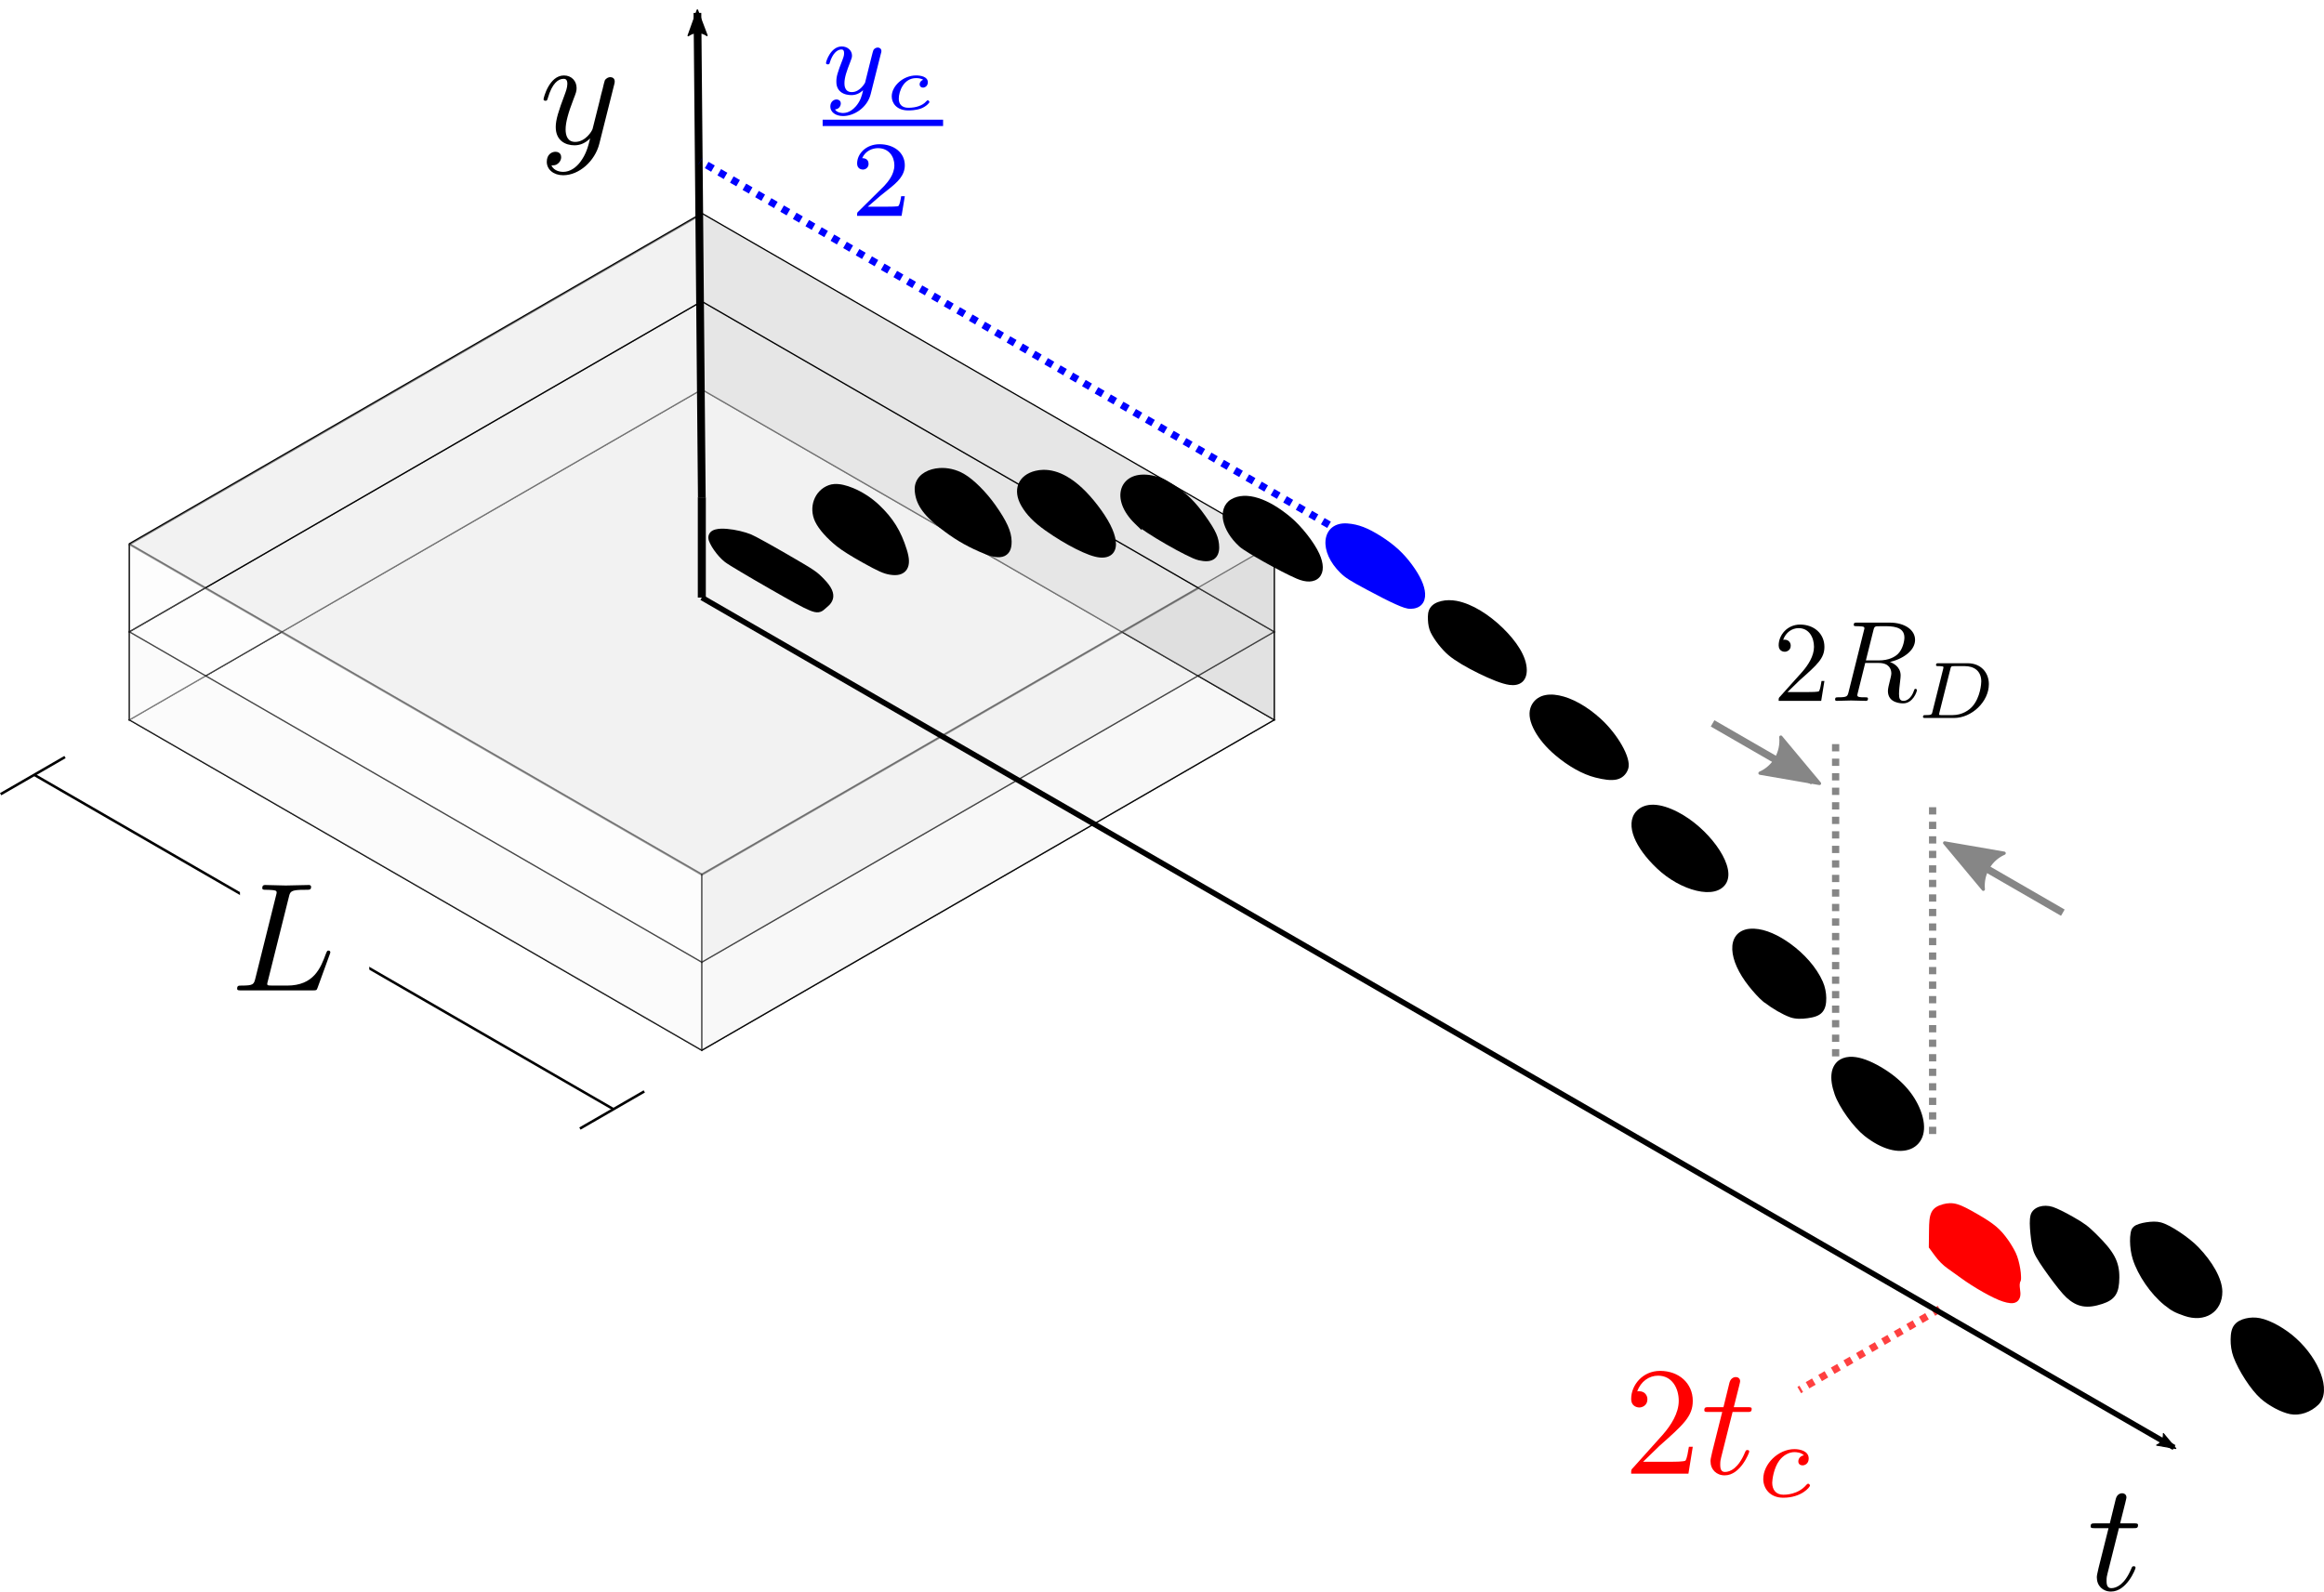 <?xml version="1.0" encoding="UTF-8" standalone="no"?>
<!-- Created with Inkscape (http://www.inkscape.org/) -->

<svg
   xmlns:dc="http://purl.org/dc/elements/1.1/"
   xmlns:cc="http://creativecommons.org/ns#"
   xmlns:rdf="http://www.w3.org/1999/02/22-rdf-syntax-ns#"
   xmlns:svg="http://www.w3.org/2000/svg"
   xmlns="http://www.w3.org/2000/svg"
   xmlns:sodipodi="http://sodipodi.sourceforge.net/DTD/sodipodi-0.dtd"
   xmlns:inkscape="http://www.inkscape.org/namespaces/inkscape"
   inkscape:export-ydpi="900.00299"
   inkscape:export-xdpi="900.00299"
   inkscape:export-filename="\\khensu\Home03\esch2\Desktop\apparatus.png"
   sodipodi:docname="apparatus.svg"
   inkscape:version="0.92.1 r15371"
   version="1.1"
   id="svg2"
   viewBox="0 0 908.528 622.347"
   height="175.64mm"
   width="256.407mm">
  <sodipodi:namedview
     inkscape:snap-midpoints="true"
     inkscape:snap-global="false"
     inkscape:snap-nodes="true"
     inkscape:snap-to-guides="true"
     fit-margin-bottom="0"
     fit-margin-right="0"
     fit-margin-left="0"
     fit-margin-top="0"
     inkscape:snap-others="true"
     inkscape:object-nodes="true"
     inkscape:snap-grids="false"
     inkscape:window-maximized="1"
     inkscape:window-y="0"
     inkscape:window-x="0"
     inkscape:window-height="1392"
     inkscape:window-width="2560"
     showborder="true"
     showgrid="true"
     inkscape:current-layer="layer1"
     inkscape:document-units="px"
     inkscape:cy="409.1339"
     inkscape:cx="860.55395"
     inkscape:zoom="1.1666238"
     inkscape:pageshadow="2"
     inkscape:pageopacity="0.0"
     borderopacity="1.0"
     bordercolor="#666666"
     pagecolor="#ffffff"
     id="base" />
  <defs
     id="defs4">
    <marker
       inkscape:stockid="Arrow2Lend"
       orient="auto"
       refY="0.0"
       refX="0.0"
       id="marker6560"
       style="overflow:visible;"
       inkscape:isstock="true">
      <path
         id="path6558"
         style="fill-rule:evenodd;stroke-width:0.625;stroke-linejoin:round;stroke:#000000;stroke-opacity:1;fill:#000000;fill-opacity:1"
         d="M 8.719,4.034 L -2.207,0.016 L 8.719,-4.002 C 6.973,-1.63 6.983,1.616 8.719,4.034 z "
         transform="scale(1.1) rotate(180) translate(1,0)" />
    </marker>
    <marker
       inkscape:stockid="Arrow2Lstart"
       orient="auto"
       refY="0.0"
       refX="0.0"
       id="Arrow2Lstart"
       style="overflow:visible"
       inkscape:isstock="true">
      <path
         id="path5865"
         style="fill-rule:evenodd;stroke-width:0.625;stroke-linejoin:round;stroke:#000000;stroke-opacity:1;fill:#000000;fill-opacity:1"
         d="M 8.719,4.034 L -2.207,0.016 L 8.719,-4.002 C 6.973,-1.63 6.983,1.616 8.719,4.034 z "
         transform="scale(1.1) translate(1,0)" />
    </marker>
    <marker
       inkscape:stockid="Arrow1Lstart"
       orient="auto"
       refY="0.0"
       refX="0.0"
       id="marker6267"
       style="overflow:visible"
       inkscape:isstock="true">
      <path
         id="path6265"
         d="M 0.0,0.0 L 5.0,-5.0 L -12.5,0.0 L 5.0,5.0 L 0.0,0.0 z "
         style="fill-rule:evenodd;stroke:#000000;stroke-width:1pt;stroke-opacity:1;fill:#000000;fill-opacity:1"
         transform="scale(0.8) translate(12.5,0)" />
    </marker>
    <marker
       inkscape:isstock="true"
       style="overflow:visible"
       id="marker6235"
       refX="0"
       refY="0"
       orient="auto"
       inkscape:stockid="Arrow1Lstart">
      <path
         transform="matrix(0.8,0,0,0.8,10,0)"
         style="fill:#000000;fill-opacity:1;fill-rule:evenodd;stroke:#000000;stroke-width:1pt;stroke-opacity:1"
         d="M 0,0 5,-5 -12.5,0 5,5 Z"
         id="path6233"
         inkscape:connector-curvature="0" />
    </marker>
    <marker
       inkscape:stockid="Arrow1Lstart"
       orient="auto"
       refY="0.0"
       refX="0.0"
       id="marker6199"
       style="overflow:visible"
       inkscape:isstock="true">
      <path
         id="path6197"
         d="M 0.0,0.0 L 5.0,-5.0 L -12.5,0.0 L 5.0,5.0 L 0.0,0.0 z "
         style="fill-rule:evenodd;stroke:#000000;stroke-width:1pt;stroke-opacity:1;fill:#000000;fill-opacity:1"
         transform="scale(0.8) translate(12.5,0)" />
    </marker>
    <marker
       inkscape:stockid="Arrow1Lstart"
       orient="auto"
       refY="0.0"
       refX="0.0"
       id="Arrow1Lstart"
       style="overflow:visible"
       inkscape:isstock="true">
      <path
         id="path5847"
         d="M 0.0,0.0 L 5.0,-5.0 L -12.5,0.0 L 5.0,5.0 L 0.0,0.0 z "
         style="fill-rule:evenodd;stroke:#000000;stroke-width:1pt;stroke-opacity:1;fill:#000000;fill-opacity:1"
         transform="scale(0.8) translate(12.5,0)" />
    </marker>
    <marker
       inkscape:stockid="Arrow2Lend"
       orient="auto"
       refY="0"
       refX="0"
       id="marker4978"
       style="overflow:visible"
       inkscape:isstock="true">
      <path
         id="path4980"
         style="fill:#2aff80;fill-opacity:1;fill-rule:evenodd;stroke:#2aff80;stroke-width:0.625;stroke-linejoin:round;stroke-opacity:1"
         d="M 8.719,4.034 -2.207,0.016 8.719,-4.002 c -1.745,2.372 -1.735,5.617 -6e-7,8.035 z"
         transform="matrix(-1.1,0,0,-1.1,-1.1,0)"
         inkscape:connector-curvature="0" />
    </marker>
    <marker
       inkscape:isstock="true"
       style="overflow:visible"
       id="DotL"
       refX="0"
       refY="0"
       orient="auto"
       inkscape:stockid="DotL">
      <path
         inkscape:connector-curvature="0"
         transform="matrix(0.8,0,0,0.8,5.92,0.8)"
         style="fill-rule:evenodd;stroke:#000000;stroke-width:1pt"
         d="m -2.5,-1 c 0,2.76 -2.24,5 -5,5 -2.76,0 -5,-2.24 -5,-5 0,-2.76 2.24,-5 5,-5 2.76,0 5,2.24 5,5 z"
         id="path4528" />
    </marker>
    <marker
       inkscape:stockid="Arrow2Lend"
       orient="auto"
       refY="0"
       refX="0"
       id="marker5132"
       style="overflow:visible"
       inkscape:isstock="true">
      <path
         inkscape:connector-curvature="0"
         id="path5134"
         style="fill:#000000;fill-opacity:1;fill-rule:evenodd;stroke:#000000;stroke-width:0.625;stroke-linejoin:round;stroke-opacity:1"
         d="M 8.719,4.034 -2.207,0.016 8.719,-4.002 c -1.745,2.372 -1.735,5.617 -6e-7,8.035 z"
         transform="matrix(-1.1,0,0,-1.1,-1.1,0)" />
    </marker>
    <marker
       inkscape:collect="always"
       inkscape:isstock="true"
       style="overflow:visible"
       id="Arrow2Lend"
       refX="0"
       refY="0"
       orient="auto"
       inkscape:stockid="Arrow2Lend">
      <path
         inkscape:connector-curvature="0"
         transform="matrix(-1.1,0,0,-1.1,-1.1,0)"
         d="M 8.719,4.034 -2.207,0.016 8.719,-4.002 c -1.745,2.372 -1.735,5.617 -6e-7,8.035 z"
         style="fill:#000000;fill-opacity:1;fill-rule:evenodd;stroke:#000000;stroke-width:0.625;stroke-linejoin:round;stroke-opacity:1"
         id="path4641" />
    </marker>
    <clipPath
       id="clipPath4798"
       clipPathUnits="userSpaceOnUse">
      <rect
         y="140.272"
         x="-1082.832"
         height="343.94"
         width="353.629"
         id="rect4800"
         style="opacity:0.46;fill:#8a916f;fill-opacity:1;stroke:none;stroke-width:2.1;stroke-linecap:round;stroke-linejoin:miter;stroke-miterlimit:4;stroke-dasharray:none;stroke-opacity:1" />
    </clipPath>
    <clipPath
       id="clipPath4821"
       clipPathUnits="userSpaceOnUse">
      <rect
         y="-1452.511"
         x="-524.776"
         height="560.962"
         width="754.731"
         id="rect4823"
         style="opacity:0.46;fill:#8a916f;fill-opacity:1;stroke:none;stroke-width:2.1;stroke-linecap:round;stroke-linejoin:miter;stroke-miterlimit:4;stroke-dasharray:none;stroke-opacity:1" />
    </clipPath>
    <clipPath
       id="clipPath5144"
       clipPathUnits="userSpaceOnUse">
      <rect
         y="-1548.951"
         x="-4936.392"
         height="1211.217"
         width="1896.295"
         id="rect5146"
         style="opacity:0.46;fill:#cccccc;fill-opacity:1;stroke:#9955ff;stroke-width:6.081;stroke-linecap:round;stroke-linejoin:miter;stroke-miterlimit:4;stroke-dasharray:none;stroke-opacity:1" />
    </clipPath>
    <clipPath
       id="clipPath5148"
       clipPathUnits="userSpaceOnUse">
      <rect
         y="-1552.826"
         x="-4732.935"
         height="1211.217"
         width="1896.295"
         id="rect5150"
         style="opacity:0.46;fill:#cccccc;fill-opacity:1;stroke:#9955ff;stroke-width:6.081;stroke-linecap:round;stroke-linejoin:miter;stroke-miterlimit:4;stroke-dasharray:none;stroke-opacity:1" />
    </clipPath>
    <clipPath
       id="clipPath5152"
       clipPathUnits="userSpaceOnUse">
      <rect
         y="-1552.826"
         x="-4732.935"
         height="1211.217"
         width="1896.295"
         id="rect5154"
         style="opacity:0.46;fill:#cccccc;fill-opacity:1;stroke:#9955ff;stroke-width:6.081;stroke-linecap:round;stroke-linejoin:miter;stroke-miterlimit:4;stroke-dasharray:none;stroke-opacity:1" />
    </clipPath>
    <clipPath
       id="clipPath4350"
       clipPathUnits="userSpaceOnUse">
      <rect
         y="-1477.294"
         x="-3310.789"
         height="1153.305"
         width="1266.905"
         id="rect4352"
         style="opacity:0.658;fill:#ffffff" />
    </clipPath>
    <marker
       inkscape:stockid="Arrow2Lstart"
       orient="auto"
       refY="0"
       refX="0"
       id="Arrow2Lstart-3"
       style="overflow:visible"
       inkscape:isstock="true">
      <path
         inkscape:connector-curvature="0"
         id="path5865-5"
         style="fill:#000000;fill-opacity:1;fill-rule:evenodd;stroke:#000000;stroke-width:0.625;stroke-linejoin:round;stroke-opacity:1"
         d="M 8.719,4.034 -2.207,0.016 8.719,-4.002 c -1.745,2.372 -1.735,5.617 -6e-7,8.035 z"
         transform="matrix(1.1,0,0,1.1,1.1,0)" />
    </marker>
    <marker
       inkscape:stockid="Arrow2Lend"
       orient="auto"
       refY="0"
       refX="0"
       id="marker6560-2"
       style="overflow:visible"
       inkscape:isstock="true">
      <path
         inkscape:connector-curvature="0"
         id="path6558-9"
         style="fill:#000000;fill-opacity:1;fill-rule:evenodd;stroke:#000000;stroke-width:0.625;stroke-linejoin:round;stroke-opacity:1"
         d="M 8.719,4.034 -2.207,0.016 8.719,-4.002 c -1.745,2.372 -1.735,5.617 -6e-7,8.035 z"
         transform="matrix(-1.1,0,0,-1.1,-1.1,0)" />
    </marker>
    <marker
       inkscape:stockid="Arrow2Lstart"
       orient="auto"
       refY="0"
       refX="0"
       id="Arrow2Lstart-1"
       style="overflow:visible"
       inkscape:isstock="true">
      <path
         inkscape:connector-curvature="0"
         id="path5865-2"
         style="fill:#000000;fill-opacity:1;fill-rule:evenodd;stroke:#000000;stroke-width:0.625;stroke-linejoin:round;stroke-opacity:1"
         d="M 8.719,4.034 -2.207,0.016 8.719,-4.002 c -1.745,2.372 -1.735,5.617 -6e-7,8.035 z"
         transform="matrix(1.1,0,0,1.1,1.1,0)" />
    </marker>
    <marker
       inkscape:stockid="Arrow2Lstart"
       orient="auto"
       refY="0"
       refX="0"
       id="Arrow2Lstart-1-0"
       style="overflow:visible"
       inkscape:isstock="true">
      <path
         inkscape:connector-curvature="0"
         id="path5865-2-9"
         style="fill:#000000;fill-opacity:1;fill-rule:evenodd;stroke:#000000;stroke-width:0.625;stroke-linejoin:round;stroke-opacity:1"
         d="M 8.719,4.034 -2.207,0.016 8.719,-4.002 c -1.745,2.372 -1.735,5.617 -6e-7,8.035 z"
         transform="matrix(1.1,0,0,1.1,1.1,0)" />
    </marker>
    <marker
       inkscape:stockid="Arrow2Lend"
       orient="auto"
       refY="0"
       refX="0"
       id="marker6560-6"
       style="overflow:visible"
       inkscape:isstock="true">
      <path
         inkscape:connector-curvature="0"
         id="path6558-0"
         style="fill:#000000;fill-opacity:1;fill-rule:evenodd;stroke:#000000;stroke-width:0.625;stroke-linejoin:round;stroke-opacity:1"
         d="M 8.719,4.034 -2.207,0.016 8.719,-4.002 c -1.745,2.372 -1.735,5.617 -6e-7,8.035 z"
         transform="matrix(-1.1,0,0,-1.1,-1.1,0)" />
    </marker>
  </defs>
  <g
     transform="translate(82.366,406.116)"
     id="layer1"
     inkscape:groupmode="layer"
     inkscape:label="Layer 1"
     style="display:inline">
    <path
       style="fill:none;stroke:#000000;stroke-width:0.486px;stroke-linecap:butt;stroke-linejoin:miter;stroke-opacity:1"
       d="M 191.997,-253.818 -31.791,-124.614 191.997,4.59 415.785,-124.614 191.997,-253.818"
       id="path3349"
       inkscape:connector-curvature="0" />
    <path
       style="fill:#ffffff;fill-rule:evenodd;stroke:#000000;stroke-width:0.486px;stroke-linecap:butt;stroke-linejoin:miter;stroke-opacity:1"
       d="m 191.997,-253.818 v -34.454 l -223.788,129.204 v 34.454 z"
       id="path3351"
       inkscape:connector-curvature="0" />
    <path
       style="fill:#e6e6e6;fill-opacity:1;fill-rule:evenodd;stroke:#000000;stroke-width:0.486px;stroke-linecap:butt;stroke-linejoin:miter;stroke-opacity:1"
       d="m 191.997,-288.272 v 34.454 l 223.788,129.204 v -34.454 z"
       id="path3353"
       inkscape:connector-curvature="0" />
    <path
       style="opacity:0.5;fill:#e6e6e6;fill-opacity:1;fill-rule:evenodd;stroke:#000000;stroke-width:0.486px;stroke-linecap:butt;stroke-linejoin:miter;stroke-opacity:1"
       d="m -31.791,-193.102 223.788,-129.204 223.788,129.204 -223.788,129.204 z"
       id="path4199"
       inkscape:connector-curvature="0" />
    <path
       style="opacity:0.5;fill:#f9f9f9;fill-opacity:1;fill-rule:evenodd;stroke:#000000;stroke-width:0.486px;stroke-linecap:butt;stroke-linejoin:miter;stroke-opacity:1"
       d="m -31.791,-159.068 v 34.454 L 191.997,4.59 V -29.864 Z"
       id="path3387"
       inkscape:connector-curvature="0" />
    <path
       style="opacity:0.5;fill:#cbcbcb;fill-opacity:0.251;fill-rule:evenodd;stroke:#000000;stroke-width:0.486px;stroke-linecap:butt;stroke-linejoin:miter;stroke-opacity:1"
       d="M 191.997,4.59 V -29.864 l 223.788,-129.204 v 34.454 z"
       id="path4197"
       inkscape:connector-curvature="0" />
    <path
       style="fill:none;stroke:#000000;stroke-width:0.486px;stroke-linecap:butt;stroke-linejoin:miter;stroke-opacity:1"
       d="m -31.791,-159.068 v -34.454 L 191.997,-322.727 v 34.454 z"
       id="path4201"
       inkscape:connector-curvature="0" />
    <path
       style="fill:#e6e6e6;fill-opacity:1;fill-rule:evenodd;stroke:#000000;stroke-width:0.486px;stroke-linecap:butt;stroke-linejoin:miter;stroke-opacity:1"
       d="m 191.997,-322.727 223.788,129.204 v 34.454 l -223.788,-129.204 v -34.454"
       id="path4203"
       inkscape:connector-curvature="0" />
    <path
       style="opacity:0.5;fill:#f9f9f9;fill-opacity:0.502;fill-rule:evenodd;stroke:#000000;stroke-width:0.486px;stroke-linecap:butt;stroke-linejoin:miter;stroke-opacity:1"
       d="m -31.791,-193.523 v 34.454 L 191.997,-29.864 V -64.319 L -31.791,-193.523"
       id="path4207"
       inkscape:connector-curvature="0" />
    <path
       style="opacity:0.5;fill:#cbcbcb;fill-opacity:0.502;fill-rule:evenodd;stroke:#000000;stroke-width:0.486px;stroke-linecap:butt;stroke-linejoin:miter;stroke-opacity:1"
       d="m 415.785,-193.523 v 34.454 l -223.788,129.204 v -34.454 z"
       id="path4205"
       inkscape:connector-curvature="0" />
    <path
       style="color:#000000;font-style:normal;font-variant:normal;font-weight:normal;font-stretch:normal;font-size:medium;line-height:normal;font-family:sans-serif;text-indent:0;text-align:start;text-decoration:none;text-decoration-line:none;letter-spacing:normal;word-spacing:normal;text-transform:none;writing-mode:lr-tb;direction:ltr;baseline-shift:baseline;text-anchor:start;display:inline;overflow:visible;visibility:visible;fill:#000000;fill-opacity:1;fill-rule:nonzero;stroke:none;stroke-width:0.467;enable-background:accumulate"
       d="m 284.88,-223.098 c -1.033,0.069 -2.032,0.239 -2.975,0.505 -1.886,0.531 -3.567,1.455 -4.798,2.804 -1.23,1.35 -1.965,3.163 -1.887,5.153 v 9.4e-4 c 0.212,5.415 3.182,9.743 9.828,14.93 5.288,4.126 9.497,6.671 15.293,9.243 3.935,1.746 6.742,2.641 9.174,2.067 1.216,-0.287 2.292,-1.113 2.866,-2.206 0.573,-1.092 0.746,-2.355 0.731,-3.804 v -9.3e-4 c -0.039,-3.946 -1.986,-8.032 -6.347,-14.218 -3.523,-4.997 -8.46,-9.996 -12.284,-12.194 -3.1,-1.781 -6.502,-2.486 -9.601,-2.279 z"
       id="path5908"
       inkscape:connector-curvature="0" />
    <path
       style="color:#000000;font-style:normal;font-variant:normal;font-weight:normal;font-stretch:normal;font-size:medium;line-height:normal;font-family:sans-serif;text-indent:0;text-align:start;text-decoration:none;text-decoration-line:none;letter-spacing:normal;word-spacing:normal;text-transform:none;writing-mode:lr-tb;direction:ltr;baseline-shift:baseline;text-anchor:start;display:inline;overflow:visible;visibility:visible;fill:#000000;fill-opacity:1;fill-rule:nonzero;stroke:none;stroke-width:0.467;enable-background:accumulate"
       d="m 325.429,-222.396 c -1.011,0.022 -2.015,0.149 -3.004,0.387 -3.228,0.774 -5.651,2.6 -6.667,5.147 -1.017,2.547 -0.568,5.576 1.136,8.532 2.046,3.551 4.951,6.495 9.414,9.655 4.017,2.844 8.207,5.359 11.937,7.226 3.731,1.868 6.91,3.115 9.366,3.34 2.021,0.184 3.844,-0.268 5.008,-1.543 1.165,-1.275 1.447,-3.068 1.207,-4.954 -0.48,-3.772 -2.93,-8.51 -7.122,-13.958 -3.984,-5.177 -8.012,-8.967 -12.08,-11.278 -3.052,-1.733 -6.161,-2.619 -9.195,-2.554 z"
       id="path5906"
       inkscape:connector-curvature="0" />
    <path
       style="color:#000000;font-style:normal;font-variant:normal;font-weight:normal;font-stretch:normal;font-size:medium;line-height:normal;font-family:sans-serif;text-indent:0;text-align:start;text-decoration:none;text-decoration-line:none;letter-spacing:normal;word-spacing:normal;text-transform:none;writing-mode:lr-tb;direction:ltr;baseline-shift:baseline;text-anchor:start;display:inline;overflow:visible;visibility:visible;fill:#000000;fill-opacity:1;fill-rule:nonzero;stroke:none;stroke-width:0.467;enable-background:accumulate"
       d="m 363.828,-220.512 c -1.287,0.088 -2.459,0.359 -3.502,0.807 -2.086,0.896 -3.613,2.55 -4.281,4.571 -1.335,4.042 0.502,9.148 5.249,13.763 1.8e-4,1.7e-4 -1.8e-4,9.4e-4 0,9.4e-4 l 2.649,2.576 v -0.493 c 0.698,0.493 1.414,0.991 2.267,1.548 2.173,1.419 4.769,2.995 7.38,4.495 2.61,1.5 5.23,2.923 7.457,4.033 2.227,1.11 3.93,1.902 5.263,2.193 2.273,0.496 4.167,0.569 5.728,-0.337 1.561,-0.906 2.235,-2.752 2.217,-4.715 -0.017,-1.837 -0.352,-3.565 -1.204,-5.462 -0.852,-1.897 -2.182,-3.985 -4.223,-6.871 -3.915,-5.535 -7.464,-8.995 -12.668,-12.329 -3.51,-2.249 -5.009,-2.887 -8.14,-3.483 -1.504,-0.286 -2.906,-0.382 -4.193,-0.294 z"
       id="path5904"
       inkscape:connector-curvature="0" />
    <path
       style="color:#000000;font-style:normal;font-variant:normal;font-weight:normal;font-stretch:normal;font-size:medium;line-height:normal;font-family:sans-serif;text-indent:0;text-align:start;text-decoration:none;text-decoration-line:none;letter-spacing:normal;word-spacing:normal;text-transform:none;writing-mode:lr-tb;direction:ltr;baseline-shift:baseline;text-anchor:start;display:inline;overflow:visible;visibility:visible;fill:#000000;fill-opacity:1;fill-rule:nonzero;stroke:none;stroke-width:0.467;enable-background:accumulate"
       d="m 288.44,-217.709 c 2.096,0.196 4.212,0.971 6.073,2.32 1.864,1.351 7.378,7.419 8.916,9.91 2.41,3.904 3.845,6.643 4.444,8.464 0.599,1.821 0.454,2.438 -0.005,3.053 -0.282,0.379 -0.402,0.491 -1.406,0.417 -1.004,-0.074 -2.705,-0.558 -5.094,-1.543 -4.715,-1.942 -8.415,-4.103 -12.832,-7.502 -4.566,-3.514 -6.142,-5.344 -7.556,-8.642 -0.729,-1.699 -0.827,-2.711 -0.644,-3.322 0.184,-0.611 0.711,-1.222 2.151,-2.003 1.78,-0.966 3.857,-1.349 5.953,-1.152 z"
       id="path5902"
       inkscape:connector-curvature="0" />
    <path
       style="color:#000000;font-style:normal;font-variant:normal;font-weight:normal;font-stretch:normal;font-size:medium;line-height:normal;font-family:sans-serif;text-indent:0;text-align:start;text-decoration:none;text-decoration-line:none;letter-spacing:normal;word-spacing:normal;text-transform:none;writing-mode:lr-tb;direction:ltr;baseline-shift:baseline;text-anchor:start;display:inline;overflow:visible;visibility:visible;fill:#000000;fill-opacity:1;fill-rule:nonzero;stroke:none;stroke-width:0.467;enable-background:accumulate"
       d="m 327.608,-217 c 0.559,-0.002 1.114,0.04 1.65,0.133 2.924,0.508 5.324,1.86 8.662,5.057 1.494,1.431 3.762,4.199 5.751,6.948 1.99,2.75 3.759,5.607 4.29,6.899 1.008,2.452 0.827,3.823 0.571,4.166 -0.128,0.172 -0.307,0.316 -0.871,0.394 -0.562,0.077 -1.459,0.016 -2.613,-0.284 l -0.012,-0.003 c -2.256,-0.589 -6.462,-2.614 -10.494,-5.017 -4.032,-2.403 -8.008,-5.231 -10.073,-7.262 -1.13,-1.111 -2.23,-2.583 -3.013,-3.961 -0.783,-1.378 -1.199,-2.747 -1.203,-3.185 v -9.4e-4 -0.002 c -0.008,-0.754 0.856,-1.941 2.634,-2.812 1.333,-0.653 3.043,-1.063 4.72,-1.07 z"
       id="path5900"
       inkscape:connector-curvature="0" />
    <path
       style="color:#000000;font-style:normal;font-variant:normal;font-weight:normal;font-stretch:normal;font-size:medium;line-height:normal;font-family:sans-serif;text-indent:0;text-align:start;text-decoration:none;text-decoration-line:none;letter-spacing:normal;word-spacing:normal;text-transform:none;writing-mode:lr-tb;direction:ltr;baseline-shift:baseline;text-anchor:start;display:inline;overflow:visible;visibility:visible;fill:#000000;fill-opacity:1;fill-rule:nonzero;stroke:none;stroke-width:0.467;enable-background:accumulate"
       d="m 243.758,-216.84 c -0.745,0.053 -1.458,0.195 -2.133,0.441 -5.633,2.054 -8.011,8.685 -5.314,14.297 1.466,3.051 4.693,6.597 8.526,9.663 2.031,1.624 5.772,3.953 10.284,6.455 5.764,3.197 7.883,4.165 10.292,4.571 1.434,0.242 2.709,0.272 3.866,-0.017 1.157,-0.289 2.205,-0.971 2.841,-1.962 1.272,-1.982 1.01,-4.569 0.016,-7.772 -2.271,-7.323 -5.371,-12.341 -10.817,-17.497 -3.047,-2.885 -6.698,-5.189 -10.189,-6.618 -2.618,-1.072 -5.138,-1.719 -7.373,-1.561 z"
       id="path5898"
       inkscape:connector-curvature="0" />
    <path
       style="color:#000000;font-style:normal;font-variant:normal;font-weight:normal;font-stretch:normal;font-size:medium;line-height:normal;font-family:sans-serif;text-indent:0;text-align:start;text-decoration:none;text-decoration-line:none;letter-spacing:normal;word-spacing:normal;text-transform:none;writing-mode:lr-tb;direction:ltr;baseline-shift:baseline;text-anchor:start;display:inline;overflow:visible;visibility:visible;fill:#000000;fill-opacity:1;fill-rule:nonzero;stroke:none;stroke-width:0.467;enable-background:accumulate"
       d="m 367.662,-215.075 c 1.873,0.158 3.966,0.759 6.04,1.957 3.069,1.772 7.097,5.746 10.217,9.828 1.56,2.041 2.909,4.114 3.847,5.93 0.938,1.815 1.422,3.418 1.429,4.2 0.004,0.461 -0.117,0.649 -0.706,0.917 -0.589,0.268 -1.654,0.392 -2.913,0.081 -0.404,-0.1 -1.652,-0.61 -3.43,-1.524 -1.778,-0.915 -4.158,-2.235 -7.18,-3.98 h -9.3e-4 c -4.787,-2.765 -7.651,-4.541 -9.528,-6.043 -1.877,-1.502 -2.8,-2.692 -3.947,-4.632 -0.942,-1.593 -1.033,-2.793 -0.749,-3.723 0.283,-0.931 0.998,-1.726 2.195,-2.305 1.198,-0.578 2.851,-0.865 4.725,-0.707 z"
       id="path5896"
       inkscape:connector-curvature="0" />
    <path
       style="color:#000000;font-style:normal;font-variant:normal;font-weight:normal;font-stretch:normal;font-size:medium;line-height:normal;font-family:sans-serif;text-indent:0;text-align:start;text-decoration:none;text-decoration-line:none;letter-spacing:normal;word-spacing:normal;text-transform:none;writing-mode:lr-tb;direction:ltr;baseline-shift:baseline;text-anchor:start;display:inline;overflow:visible;visibility:visible;fill:#000000;fill-opacity:1;fill-rule:nonzero;stroke:none;stroke-width:0.467;enable-background:accumulate"
       d="m 403.797,-212.221 c -1.804,0.075 -3.478,0.528 -4.951,1.416 -2.824,1.702 -3.722,5.086 -2.998,8.402 0.724,3.315 2.871,6.82 6.196,9.902 0.786,0.729 2.037,1.541 3.766,2.613 1.729,1.072 3.869,2.322 6.13,3.589 4.52,2.534 9.486,5.122 12.631,6.466 1.828,0.781 3.489,1.166 5.002,1.112 1.512,-0.054 2.922,-0.606 3.865,-1.668 1.885,-2.124 1.651,-5.443 -0.026,-9.183 -1.983,-4.421 -6.997,-10.773 -11.162,-14.267 -4.423,-3.71 -8.741,-6.264 -12.723,-7.523 -1.991,-0.629 -3.925,-0.934 -5.729,-0.859 z"
       id="path5894"
       inkscape:connector-curvature="0" />
    <path
       style="color:#000000;font-style:normal;font-variant:normal;font-weight:normal;font-stretch:normal;font-size:medium;line-height:normal;font-family:sans-serif;text-indent:0;text-align:start;text-decoration:none;text-decoration-line:none;letter-spacing:normal;word-spacing:normal;text-transform:none;writing-mode:lr-tb;direction:ltr;baseline-shift:baseline;text-anchor:start;display:inline;overflow:visible;visibility:visible;fill:#000000;fill-opacity:1;fill-rule:nonzero;stroke:none;stroke-width:0.467;enable-background:accumulate"
       d="m 246.02,-211.41 c 0.603,0.033 1.333,0.138 2.242,0.324 3.6,0.736 6.229,2.177 9.587,5.331 3.717,3.492 5.701,6.314 7.927,11.292 1.714,3.834 2.099,6.428 1.863,7.214 -0.118,0.393 -0.153,0.433 -0.577,0.571 -0.424,0.137 -1.305,0.188 -2.563,-0.04 -1.041,-0.189 -4.789,-1.804 -8.336,-3.734 -3.547,-1.931 -7.196,-4.244 -8.809,-5.646 -3.784,-3.291 -5.978,-6.137 -6.725,-8.297 -0.747,-2.16 -0.395,-3.563 1.318,-5.224 1.082,-1.049 1.784,-1.492 2.59,-1.688 0.403,-0.098 0.88,-0.136 1.483,-0.102 z"
       id="path5892"
       inkscape:connector-curvature="0" />
    <path
       style="color:#000000;font-style:normal;font-variant:normal;font-weight:normal;font-stretch:normal;font-size:medium;line-height:normal;font-family:sans-serif;text-indent:0;text-align:start;text-decoration:none;text-decoration-line:none;letter-spacing:normal;word-spacing:normal;text-transform:none;writing-mode:lr-tb;direction:ltr;baseline-shift:baseline;text-anchor:start;display:inline;overflow:visible;visibility:visible;fill:#000000;fill-opacity:1;fill-rule:nonzero;stroke:none;stroke-width:0.467;enable-background:accumulate"
       d="m 406.217,-206.841 c 2.845,0.114 6.464,1.359 9.757,3.752 4.214,3.063 6.347,5.219 9.682,9.791 2.673,3.666 3.832,6.735 3.812,8.164 -0.01,0.714 -0.149,0.89 -0.399,1.057 -0.25,0.167 -0.9,0.354 -2.082,0.172 0.234,0.036 -0.324,-0.105 -0.918,-0.355 -0.594,-0.25 -1.389,-0.609 -2.309,-1.045 -1.841,-0.872 -4.193,-2.053 -6.589,-3.321 -6.086,-3.221 -8.98,-4.743 -10.554,-5.811 -1.574,-1.068 -1.92,-1.649 -3.379,-3.557 -2.279,-2.979 -2.784,-5.469 -2.37,-6.445 0.699,-1.647 2.505,-2.515 5.35,-2.401 z"
       id="path5890"
       inkscape:connector-curvature="0" />
    <path
       style="color:#000000;font-style:normal;font-variant:normal;font-weight:normal;font-stretch:normal;font-size:medium;line-height:normal;font-family:sans-serif;text-indent:0;text-align:start;text-decoration:none;text-decoration-line:none;letter-spacing:normal;word-spacing:normal;text-transform:none;writing-mode:lr-tb;direction:ltr;baseline-shift:baseline;text-anchor:start;display:inline;overflow:visible;visibility:visible;fill:#0000ff;fill-opacity:1;fill-rule:nonzero;stroke:none;stroke-width:0.467;enable-background:accumulate"
       d="m 444.394,-201.435 c -2.419,-0.182 -4.512,0.374 -6.027,1.598 -1.516,1.224 -2.36,3.055 -2.541,5.035 -0.362,3.958 1.65,8.63 5.831,12.725 1.938,1.898 3.674,2.995 10.269,6.527 5.017,2.687 8.655,4.536 11.335,5.731 2.68,1.195 4.327,1.798 5.851,1.776 1.725,-0.025 3.269,-0.551 4.303,-1.663 1.035,-1.112 1.422,-2.652 1.343,-4.255 -0.159,-3.205 -1.952,-7.026 -5.145,-11.368 -3.297,-4.485 -6.963,-7.842 -12.075,-11.079 -5.166,-3.271 -8.835,-4.702 -13.143,-5.026 z"
       id="path5888"
       inkscape:connector-curvature="0" />
    <path
       style="color:#000000;font-style:normal;font-variant:normal;font-weight:normal;font-stretch:normal;font-size:medium;line-height:normal;font-family:sans-serif;text-indent:0;text-align:start;text-decoration:none;text-decoration-line:none;letter-spacing:normal;word-spacing:normal;text-transform:none;writing-mode:lr-tb;direction:ltr;baseline-shift:baseline;text-anchor:start;display:inline;overflow:visible;visibility:visible;fill:#000000;fill-opacity:1;fill-rule:nonzero;stroke:none;stroke-width:0.467;enable-background:accumulate"
       d="m 199.489,-199.383 c -0.754,0.028 -1.469,0.116 -2.137,0.294 -0.668,0.177 -1.317,0.446 -1.873,0.965 -0.556,0.519 -0.939,1.358 -0.932,2.172 0.008,0.909 0.315,1.618 0.709,2.427 0.394,0.809 0.918,1.667 1.523,2.529 1.21,1.725 2.716,3.453 4.24,4.63 0.909,0.702 3.045,1.995 6.227,3.895 3.182,1.9 7.249,4.274 11.444,6.669 8.357,4.772 12.725,7.249 15.51,8.384 1.393,0.568 2.457,0.85 3.532,0.703 1.075,-0.147 1.867,-0.788 2.424,-1.327 0.796,-0.771 2.507,-1.764 3.092,-3.875 0.292,-1.055 0.173,-2.301 -0.387,-3.556 -0.56,-1.255 -1.524,-2.578 -3.021,-4.133 -1.404,-1.459 -2.363,-2.399 -4.276,-3.685 -1.913,-1.287 -4.779,-2.955 -10.303,-6.159 -3.136,-1.819 -6.26,-3.583 -8.774,-4.966 -2.515,-1.383 -4.283,-2.334 -5.22,-2.719 -2.426,-0.995 -6.115,-1.897 -9.408,-2.173 -0.823,-0.069 -1.616,-0.102 -2.37,-0.075 z"
       id="path5886"
       inkscape:connector-curvature="0" />
    <path
       style="color:#000000;font-style:normal;font-variant:normal;font-weight:normal;font-stretch:normal;font-size:medium;line-height:normal;font-family:sans-serif;text-indent:0;text-align:start;text-decoration:none;text-decoration-line:none;letter-spacing:normal;word-spacing:normal;text-transform:none;writing-mode:lr-tb;direction:ltr;baseline-shift:baseline;text-anchor:start;display:inline;overflow:visible;visibility:visible;fill:#0000ff;fill-opacity:1;fill-rule:nonzero;stroke:none;stroke-width:0.467;enable-background:accumulate"
       d="m 446.225,-196.076 c 0.958,0.078 2.048,0.286 3.258,0.659 4.174,1.286 9.05,4.643 12.875,8.565 3.825,3.921 6.56,8.47 6.932,11.553 0.12,0.998 0.061,1.519 0.048,1.558 -0.013,0.039 0.177,-0.097 -0.198,0.065 -0.812,0.349 -1.338,0.426 -2.995,-0.086 -1.657,-0.512 -4.237,-1.698 -8.326,-3.776 -5.196,-2.641 -8.002,-4.093 -9.721,-5.143 -1.719,-1.05 -2.334,-1.641 -3.506,-2.878 -3.652,-3.857 -4.174,-7.119 -3.343,-8.711 0.415,-0.796 1.161,-1.392 2.515,-1.686 0.677,-0.147 1.502,-0.199 2.46,-0.12 z"
       id="path5884"
       inkscape:connector-curvature="0" />
    <path
       style="color:#000000;font-style:normal;font-variant:normal;font-weight:normal;font-stretch:normal;font-size:medium;line-height:normal;font-family:sans-serif;text-indent:0;text-align:start;text-decoration:none;text-decoration-line:none;letter-spacing:normal;word-spacing:normal;text-transform:none;writing-mode:lr-tb;direction:ltr;baseline-shift:baseline;text-anchor:start;display:inline;overflow:visible;visibility:visible;fill:#000000;fill-opacity:1;fill-rule:nonzero;stroke:none;stroke-width:0.467;enable-background:accumulate"
       d="m 200.435,-193.834 c 0.611,0.065 1.162,0.11 1.918,0.228 2.37,0.371 4.888,0.907 6.373,0.972 0.236,0.01 1.242,0.248 2.505,0.744 1.262,0.496 2.854,1.225 4.653,2.134 3.598,1.818 8.033,4.353 12.531,7.216 5.119,3.258 6.325,4.193 8.723,6.772 1.227,1.319 1.777,2.287 1.907,2.721 0.131,0.435 0.127,0.157 0.051,0.225 -0.076,0.068 -0.561,0.303 -1.264,0.418 -0.702,0.115 -1.584,0.155 -2.429,0.165 -0.619,0.007 -0.868,-0.004 -2.964,-1.065 -2.096,-1.061 -5.733,-3.111 -12.399,-6.906 -3.954,-2.251 -7.746,-4.439 -10.666,-6.149 -2.92,-1.709 -5.141,-3.069 -5.35,-3.218 -0.573,-0.41 -1.875,-1.811 -2.856,-3.145 -0.296,-0.402 -0.496,-0.746 -0.732,-1.114 z"
       id="path5882"
       inkscape:connector-curvature="0" />
    <path
       style="color:#000000;font-style:normal;font-variant:normal;font-weight:normal;font-stretch:normal;font-size:medium;line-height:normal;font-family:sans-serif;text-indent:0;text-align:start;text-decoration:none;text-decoration-line:none;letter-spacing:normal;word-spacing:normal;text-transform:none;writing-mode:lr-tb;direction:ltr;baseline-shift:baseline;text-anchor:start;display:inline;overflow:visible;visibility:visible;fill:#000000;fill-opacity:1;fill-rule:nonzero;stroke:none;stroke-width:0.467;enable-background:accumulate"
       d="m 484.001,-171.428 c -1.008,0.013 -1.981,0.13 -2.887,0.344 -1.813,0.428 -3.433,1.222 -4.386,2.686 -0.883,1.356 -0.932,2.922 -0.868,4.639 0.064,1.717 0.367,3.491 1.07,4.943 1.421,2.935 4.366,6.678 6.959,8.887 2.618,2.23 7.181,4.866 11.804,7.131 4.623,2.264 9.096,4.111 12.02,4.503 1.924,0.258 3.703,-0.013 4.993,-1.115 1.29,-1.102 1.818,-2.83 1.801,-4.739 -0.048,-5.307 -4.071,-11.228 -9.355,-16.379 -5.284,-5.152 -11.921,-9.457 -18.051,-10.623 -1.048,-0.199 -2.091,-0.289 -3.099,-0.275 z"
       id="path5880"
       inkscape:connector-curvature="0" />
    <path
       style="color:#000000;font-style:normal;font-variant:normal;font-weight:normal;font-stretch:normal;font-size:medium;line-height:normal;font-family:sans-serif;text-indent:0;text-align:start;text-decoration:none;text-decoration-line:none;letter-spacing:normal;word-spacing:normal;text-transform:none;writing-mode:lr-tb;direction:ltr;baseline-shift:baseline;text-anchor:start;display:inline;overflow:visible;visibility:visible;fill:#000000;fill-opacity:1;fill-rule:nonzero;stroke:none;stroke-width:0.467;enable-background:accumulate"
       d="m 486.693,-166.117 c 1.784,0.161 3.815,0.771 5.986,1.85 4.343,2.159 9.077,6.11 13.04,11.318 2.004,2.634 3.196,4.922 3.593,6.515 0.199,0.797 0.198,1.399 0.104,1.789 -0.094,0.389 -0.23,0.59 -0.533,0.806 -0.504,0.358 -1.033,0.513 -2.438,0.258 -1.405,-0.255 -3.523,-1 -6.53,-2.319 -10.496,-4.603 -15.194,-8.228 -17.759,-13.261 -0.977,-1.917 -1.318,-3.344 -1.252,-4.216 0.066,-0.872 0.343,-1.323 1.289,-1.897 1.179,-0.716 2.716,-1.004 4.499,-0.843 z"
       id="path5878"
       inkscape:connector-curvature="0" />
    <path
       style="color:#000000;font-style:normal;font-variant:normal;font-weight:normal;font-stretch:normal;font-size:medium;line-height:normal;font-family:sans-serif;text-indent:0;text-align:start;text-decoration:none;text-decoration-line:none;letter-spacing:normal;word-spacing:normal;text-transform:none;writing-mode:lr-tb;direction:ltr;baseline-shift:baseline;text-anchor:start;display:inline;overflow:visible;visibility:visible;fill:#000000;fill-opacity:1;fill-rule:nonzero;stroke:none;stroke-width:0.467;enable-background:accumulate"
       d="m 523.503,-134.51 c -1.151,0.042 -2.238,0.244 -3.239,0.63 -2.003,0.773 -3.606,2.383 -4.322,4.57 -0.889,2.719 -0.064,5.849 1.674,9.027 1.738,3.178 4.482,6.46 7.969,9.421 5.121,4.347 10.714,7.522 15.692,8.778 3.497,0.882 6.11,1.24 8.29,0.795 2.181,-0.445 3.821,-1.995 4.529,-4.031 0.475,-1.365 0.272,-2.801 -0.18,-4.355 -0.451,-1.554 -1.213,-3.242 -2.207,-4.996 -1.988,-3.508 -4.906,-7.268 -8.236,-10.32 -5.471,-5.014 -11.312,-8.189 -16.346,-9.193 -1.259,-0.251 -2.474,-0.368 -3.625,-0.325 z"
       id="path5876"
       inkscape:connector-curvature="0" />
    <path
       style="color:#000000;font-style:normal;font-variant:normal;font-weight:normal;font-stretch:normal;font-size:medium;line-height:normal;font-family:sans-serif;text-indent:0;text-align:start;text-decoration:none;text-decoration-line:none;letter-spacing:normal;word-spacing:normal;text-transform:none;writing-mode:lr-tb;direction:ltr;baseline-shift:baseline;text-anchor:start;display:inline;overflow:visible;visibility:visible;fill:#000000;fill-opacity:1;fill-rule:nonzero;stroke:none;stroke-width:0.467;enable-background:accumulate"
       d="m 524.687,-129.125 c 0.914,-0.069 2.017,0.008 3.302,0.284 5.852,1.26 12.902,6.445 17.801,13.431 1.477,2.107 2.444,3.901 2.924,5.275 0.479,1.374 0.434,2.247 0.252,2.668 -0.182,0.421 -0.492,0.72 -1.53,0.93 -1.038,0.21 -2.7,0.176 -4.869,-0.237 -6.975,-1.328 -14.997,-6.908 -19.811,-13.976 -1.586,-2.328 -1.787,-2.843 -1.802,-4.404 -0.017,-1.841 0.525,-2.768 1.572,-3.381 0.523,-0.306 1.247,-0.522 2.161,-0.591 z"
       id="path5874"
       inkscape:connector-curvature="0" />
    <path
       style="color:#000000;font-style:normal;font-variant:normal;font-weight:normal;font-stretch:normal;font-size:medium;line-height:normal;font-family:sans-serif;text-indent:0;text-align:start;text-decoration:none;text-decoration-line:none;letter-spacing:normal;word-spacing:normal;text-transform:none;writing-mode:lr-tb;direction:ltr;baseline-shift:baseline;text-anchor:start;display:inline;overflow:visible;visibility:visible;fill:#000000;fill-opacity:1;fill-rule:nonzero;stroke:none;stroke-width:0.467;enable-background:accumulate"
       d="m 564.185,-91.44 c -2.778,-0.101 -5.296,0.759 -6.965,2.665 -2.259,2.58 -2.242,6.337 -0.718,10.149 1.523,3.812 4.537,7.939 8.811,12.018 4.745,4.529 10.459,7.586 15.528,8.786 2.535,0.6 4.918,0.746 7.002,0.271 2.084,-0.476 3.926,-1.687 4.842,-3.629 0.95,-2.013 0.756,-4.374 -0.026,-6.794 -0.782,-2.42 -2.191,-4.974 -4.038,-7.508 -3.695,-5.069 -9.149,-10.055 -15.129,-13.13 -3.408,-1.752 -6.528,-2.728 -9.306,-2.829 z"
       id="path5872"
       inkscape:connector-curvature="0" />
    <path
       style="color:#000000;font-style:normal;font-variant:normal;font-weight:normal;font-stretch:normal;font-size:medium;line-height:normal;font-family:sans-serif;text-indent:0;text-align:start;text-decoration:none;text-decoration-line:none;letter-spacing:normal;word-spacing:normal;text-transform:none;writing-mode:lr-tb;direction:ltr;baseline-shift:baseline;text-anchor:start;display:inline;overflow:visible;visibility:visible;fill:#000000;fill-opacity:1;fill-rule:nonzero;stroke:none;stroke-width:0.467;enable-background:accumulate"
       d="m 566.698,-86.085 c 2.022,0.132 2.73,0.416 6.502,2.587 v -9.11e-4 c 4.005,2.305 4.632,2.799 7.814,6.151 3.577,3.768 6.433,8.383 7.029,10.798 0.429,1.74 0.066,2.516 -0.973,3.181 -1.038,0.665 -3.126,1.029 -5.981,0.509 -6.895,-1.255 -13.9,-6.525 -18.522,-14.213 -2.042,-3.397 -2.274,-5.847 -1.659,-7.101 0.307,-0.627 0.81,-1.103 1.742,-1.466 0.932,-0.364 2.293,-0.558 4.048,-0.443 z"
       id="path5870"
       inkscape:connector-curvature="0" />
    <path
       style="color:#000000;font-style:normal;font-variant:normal;font-weight:normal;font-stretch:normal;font-size:medium;line-height:normal;font-family:sans-serif;text-indent:0;text-align:start;text-decoration:none;text-decoration-line:none;letter-spacing:normal;word-spacing:normal;text-transform:none;writing-mode:lr-tb;direction:ltr;baseline-shift:baseline;text-anchor:start;display:inline;overflow:visible;visibility:visible;fill:#000000;fill-opacity:1;fill-rule:nonzero;stroke:none;stroke-width:0.467;enable-background:accumulate"
       d="m 603.409,-42.969 c -0.647,-0.028 -1.283,-0.012 -1.906,0.051 -2.165,0.22 -3.991,1.136 -5.149,2.626 -1.157,1.49 -1.607,3.426 -1.513,5.512 0.188,4.172 2.428,9.164 6.491,14.312 1.712,2.17 3.947,4.631 5.357,5.801 l 0.76,0.631 0.048,-0.023 c 2.974,2.31 7,4.667 10.003,5.742 1.989,0.712 4.456,0.698 6.785,0.356 2.329,-0.342 4.452,-0.808 5.81,-2.418 1.213,-1.438 1.508,-3.384 1.486,-5.486 -0.022,-2.102 -0.462,-4.381 -1.359,-6.412 -2.477,-5.605 -7.272,-10.889 -12.592,-14.755 -4.655,-3.383 -9.695,-5.74 -14.223,-5.937 z"
       id="path5868"
       inkscape:connector-curvature="0" />
    <path
       style="color:#000000;font-style:normal;font-variant:normal;font-weight:normal;font-stretch:normal;font-size:medium;line-height:normal;font-family:sans-serif;text-indent:0;text-align:start;text-decoration:none;text-decoration-line:none;letter-spacing:normal;word-spacing:normal;text-transform:none;writing-mode:lr-tb;direction:ltr;baseline-shift:baseline;text-anchor:start;display:inline;overflow:visible;visibility:visible;fill:#000000;fill-opacity:1;fill-rule:nonzero;stroke:none;stroke-width:0.467;enable-background:accumulate"
       d="m 603.453,-37.689 c 0.724,-0.067 1.587,-0.038 2.594,0.123 1.243,0.199 3.921,1.292 6.457,2.704 2.536,1.412 5.056,3.169 6.355,4.469 3.322,3.327 5.712,6.962 6.859,9.976 0.573,1.507 0.829,2.854 0.8,3.876 -0.03,1.022 -0.302,1.664 -0.741,2.099 -0.976,0.966 -4.479,1.858 -7.25,1.267 -4.553,-0.97 -10.013,-5.043 -14.408,-11.176 -3.386,-4.725 -4.46,-8.725 -4.002,-10.81 0.229,-1.043 0.689,-1.642 1.582,-2.081 0.447,-0.219 1.031,-0.381 1.755,-0.448 z"
       id="path5866"
       inkscape:connector-curvature="0" />
    <path
       style="color:#000000;font-style:normal;font-variant:normal;font-weight:normal;font-stretch:normal;font-size:medium;line-height:normal;font-family:sans-serif;text-indent:0;text-align:start;text-decoration:none;text-decoration-line:none;letter-spacing:normal;word-spacing:normal;text-transform:none;writing-mode:lr-tb;direction:ltr;baseline-shift:baseline;text-anchor:start;display:inline;overflow:visible;visibility:visible;fill:#000000;fill-opacity:1;fill-rule:nonzero;stroke:none;stroke-width:0.467;enable-background:accumulate"
       d="m 641.976,7.141 c -1.854,-0.104 -3.499,0.222 -4.903,1.015 -1.873,1.057 -3.07,3.014 -3.403,5.355 -0.333,2.34 0.077,5.099 1.192,8.302 1.758,5.051 7.323,12.792 11.605,16.194 6.769,5.379 13.421,7.096 18.158,5.144 2.368,-0.976 4.15,-2.984 4.838,-5.603 0.688,-2.618 0.374,-5.781 -0.997,-9.382 -2.598,-6.824 -7.986,-12.649 -15.615,-17.091 -4.111,-2.394 -7.783,-3.761 -10.873,-3.934 z"
       id="path5864"
       inkscape:connector-curvature="0" />
    <path
       style="color:#000000;font-style:normal;font-variant:normal;font-weight:normal;font-stretch:normal;font-size:medium;line-height:normal;font-family:sans-serif;text-indent:0;text-align:start;text-decoration:none;text-decoration-line:none;letter-spacing:normal;word-spacing:normal;text-transform:none;writing-mode:lr-tb;direction:ltr;baseline-shift:baseline;text-anchor:start;display:inline;overflow:visible;visibility:visible;fill:#000000;fill-opacity:1;fill-rule:nonzero;stroke:none;stroke-width:0.467;enable-background:accumulate"
       d="m 643.331,12.466 c 1.982,0.184 4.684,1.072 7.789,2.865 6.316,3.647 9.901,7.589 12.534,13.727 1.374,3.204 1.197,5.761 0.222,7.333 -0.974,1.572 -2.789,2.489 -5.799,2.121 -3.421,-0.418 -5.331,-1.302 -8.741,-4.104 -2.833,-2.328 -5.493,-5.583 -7.41,-8.876 -1.916,-3.293 -3.059,-6.654 -3.084,-8.945 -0.015,-1.39 0.292,-2.319 0.736,-2.923 0.444,-0.604 1.044,-0.979 2.022,-1.154 0.489,-0.088 1.07,-0.105 1.73,-0.044 z"
       id="path5862"
       inkscape:connector-curvature="0" />
    <path
       style="color:#000000;font-style:normal;font-variant:normal;font-weight:normal;font-stretch:normal;font-size:medium;line-height:normal;font-family:sans-serif;text-indent:0;text-align:start;text-decoration:none;text-decoration-line:none;letter-spacing:normal;word-spacing:normal;text-transform:none;writing-mode:lr-tb;direction:ltr;baseline-shift:baseline;text-anchor:start;display:inline;overflow:visible;visibility:visible;fill:#ff0000;fill-opacity:1;fill-rule:nonzero;stroke:none;stroke-width:0.467;enable-background:accumulate"
       d="m 679.983,64.363 c -0.911,0.012 -1.801,0.159 -2.705,0.4 -1.983,0.529 -3.685,1.378 -4.542,3.114 -0.858,1.736 -0.949,3.849 -0.987,7.225 l -0.076,6.586 2.391,3.253 c 1.471,2.001 3.184,3.705 4.987,4.968 1.383,0.969 3.696,2.627 5.107,3.661 4.946,3.627 12.632,8.04 16.452,9.243 1.09,0.343 2.023,0.571 2.896,0.641 0.872,0.07 1.754,-0.008 2.536,-0.515 0.782,-0.507 1.232,-1.401 1.372,-2.236 0.14,-0.835 0.075,-1.691 -0.084,-2.679 -0.104,-0.646 -0.145,-1.349 -0.126,-1.887 0.019,-0.538 0.276,-1.025 0.023,-0.633 0.619,-0.96 0.506,-1.638 0.491,-2.53 -0.016,-0.892 -0.125,-1.913 -0.302,-2.99 -0.353,-2.155 -0.948,-4.484 -1.763,-6.21 v -9.34e-4 c -0.66,-1.399 -1.903,-3.485 -2.918,-4.927 -3.131,-4.447 -5.488,-6.433 -12.253,-10.323 -3.447,-1.982 -5.678,-3.157 -7.661,-3.752 -0.992,-0.297 -1.925,-0.42 -2.836,-0.408 z"
       id="path5860"
       inkscape:connector-curvature="0" />
    <path
       style="color:#000000;font-style:normal;font-variant:normal;font-weight:normal;font-stretch:normal;font-size:medium;line-height:normal;font-family:sans-serif;text-indent:0;text-align:start;text-decoration:none;text-decoration-line:none;letter-spacing:normal;word-spacing:normal;text-transform:none;writing-mode:lr-tb;direction:ltr;baseline-shift:baseline;text-anchor:start;display:inline;overflow:visible;visibility:visible;fill:#000000;fill-opacity:1;fill-rule:nonzero;stroke:none;stroke-width:0.467;enable-background:accumulate"
       d="m 717.413,65.38 c -0.878,-0.012 -1.727,0.109 -2.513,0.358 -1.572,0.498 -2.999,1.603 -3.443,3.285 -0.48,1.819 -0.332,4.454 -0.057,7.335 0.276,2.881 0.704,5.681 1.446,7.47 0.836,2.016 3.14,5.405 5.71,8.948 2.57,3.542 5.224,6.938 6.941,8.512 1.98,1.815 4.029,3 6.349,3.394 2.32,0.395 4.79,0.011 7.681,-0.937 2.297,-0.753 4.089,-1.772 5.186,-3.501 1.097,-1.73 1.402,-3.871 1.441,-6.716 0.043,-3.064 -0.473,-5.739 -1.918,-8.412 -1.445,-2.673 -3.739,-5.329 -7.215,-8.757 -3.138,-3.094 -4.54,-4.133 -9.066,-6.708 -2.91,-1.655 -6.145,-3.285 -7.861,-3.828 -0.9,-0.285 -1.806,-0.43 -2.683,-0.442 z"
       id="path5858"
       inkscape:connector-curvature="0" />
    <path
       style="color:#000000;font-style:normal;font-variant:normal;font-weight:normal;font-stretch:normal;font-size:medium;line-height:normal;font-family:sans-serif;text-indent:0;text-align:start;text-decoration:none;text-decoration-line:none;letter-spacing:normal;word-spacing:normal;text-transform:none;writing-mode:lr-tb;direction:ltr;baseline-shift:baseline;text-anchor:start;display:inline;overflow:visible;visibility:visible;fill:#ff0000;fill-opacity:1;fill-rule:nonzero;stroke:none;stroke-width:0.467;enable-background:accumulate"
       d="m 681.229,69.774 c 0.533,-0.019 1.072,0.055 1.739,0.233 1.333,0.356 3.16,1.224 5.893,2.781 6.935,3.951 9.714,6.904 12.353,13.057 1.07,2.494 1.17,3.315 1.038,8.026 -0.073,2.591 -0.338,3.963 -0.42,4.339 -0.184,-0.045 -0.364,-0.075 -0.838,-0.278 -3.788,-1.628 -8.922,-4.475 -12.786,-7.101 -7.121,-4.84 -8.049,-5.569 -9.886,-7.84 -0.915,-1.132 -1.144,-1.403 -1.294,-2.059 -0.149,-0.655 -0.169,-1.995 -0.135,-4.736 0.037,-2.908 0.232,-4.416 0.487,-4.932 0.128,-0.258 0.211,-0.348 0.513,-0.528 0.303,-0.18 0.846,-0.393 1.641,-0.636 0.637,-0.195 1.162,-0.307 1.695,-0.326 z"
       id="path5856"
       inkscape:connector-curvature="0" />
    <path
       style="color:#000000;font-style:normal;font-variant:normal;font-weight:normal;font-stretch:normal;font-size:medium;line-height:normal;font-family:sans-serif;text-indent:0;text-align:start;text-decoration:none;text-decoration-line:none;letter-spacing:normal;word-spacing:normal;text-transform:none;writing-mode:lr-tb;direction:ltr;baseline-shift:baseline;text-anchor:start;display:inline;overflow:visible;visibility:visible;fill:#000000;fill-opacity:1;fill-rule:nonzero;stroke:none;stroke-width:0.467;enable-background:accumulate"
       d="m 718.426,70.73 c 0.429,0.018 0.921,0.105 1.562,0.284 1.282,0.357 3.095,1.119 5.744,2.404 3.325,1.614 3.767,1.95 7.527,5.575 4.51,4.349 6.976,8.01 7.707,10.909 0.201,0.798 0.187,2.682 -0.097,4.329 -0.142,0.823 -0.34,1.607 -0.552,2.201 -0.212,0.594 -0.503,1 -0.471,0.969 -0.024,0.023 -0.494,0.342 -1.123,0.609 -0.63,0.267 -1.436,0.541 -2.277,0.772 -1.681,0.462 -3.597,0.722 -4.352,0.656 -0.483,-0.043 -1.047,-0.137 -1.512,-0.246 -0.464,-0.109 -0.888,-0.291 -0.819,-0.251 -0.616,-0.357 -2.832,-2.554 -4.979,-5.292 -2.147,-2.738 -4.459,-6.096 -6.192,-9.11 -1.849,-3.216 -2.601,-6.884 -2.26,-11.445 0.096,-1.279 0.275,-1.915 0.329,-2.009 0.054,-0.094 -0.055,-0.064 0.573,-0.222 0.395,-0.099 0.762,-0.152 1.192,-0.134 z"
       id="path5854"
       inkscape:connector-curvature="0" />
    <path
       style="color:#000000;font-style:normal;font-variant:normal;font-weight:normal;font-stretch:normal;font-size:medium;line-height:normal;font-family:sans-serif;text-indent:0;text-align:start;text-decoration:none;text-decoration-line:none;letter-spacing:normal;word-spacing:normal;text-transform:none;writing-mode:lr-tb;direction:ltr;baseline-shift:baseline;text-anchor:start;display:inline;overflow:visible;visibility:visible;fill:#000000;fill-opacity:1;fill-rule:nonzero;stroke:none;stroke-width:0.467;enable-background:accumulate"
       d="m 759.641,71.578 c -0.965,0.007 -1.969,0.106 -2.957,0.255 -0.987,0.149 -1.939,0.359 -2.783,0.635 -0.843,0.276 -1.572,0.558 -2.229,1.176 -0.803,0.755 -0.956,1.571 -1.123,2.489 -0.167,0.918 -0.23,1.966 -0.216,3.096 0.028,2.261 0.365,4.828 1.056,7.017 2.01,6.37 6.996,13.61 12.337,17.953 h 9.3e-4 l 0.097,0.079 0.091,0.052 c 2.608,2.103 3.878,2.801 7.679,4.115 3.887,1.343 7.619,1.07 10.403,-0.684 2.784,-1.754 4.467,-4.976 4.423,-8.844 -0.058,-5.1 -3.926,-11.71 -9.383,-17.372 -1.892,-1.963 -4.599,-4.082 -7.304,-5.874 -2.705,-1.792 -5.302,-3.24 -7.366,-3.792 -0.834,-0.223 -1.76,-0.308 -2.725,-0.302 z"
       id="path5852"
       inkscape:connector-curvature="0" />
    <path
       style="color:#000000;font-style:normal;font-variant:normal;font-weight:normal;font-stretch:normal;font-size:medium;line-height:normal;font-family:sans-serif;text-indent:0;text-align:start;text-decoration:none;text-decoration-line:none;letter-spacing:normal;word-spacing:normal;text-transform:none;writing-mode:lr-tb;direction:ltr;baseline-shift:baseline;text-anchor:start;display:inline;overflow:visible;visibility:visible;fill:#000000;fill-opacity:1;fill-rule:nonzero;stroke:none;stroke-width:0.467;enable-background:accumulate"
       d="m 760.511,76.939 c 3.531,0.049 7.667,2.262 12.854,7.336 1.622,1.587 3.55,4.158 5.066,6.656 1.517,2.497 2.616,5.075 2.756,6.076 0.616,4.404 -2.933,7.705 -7.541,6.889 -4.431,-0.785 -6.412,-2.013 -10.512,-6.594 -4.611,-5.151 -7.723,-12.15 -7.764,-16.709 -0.015,-1.604 0.185,-2.178 0.498,-2.499 0.313,-0.321 1.218,-0.723 3.165,-1.044 0.481,-0.079 0.974,-0.117 1.478,-0.11 z"
       id="path5850"
       inkscape:connector-curvature="0" />
    <path
       style="color:#000000;font-style:normal;font-variant:normal;font-weight:normal;font-stretch:normal;font-size:medium;line-height:normal;font-family:sans-serif;text-indent:0;text-align:start;text-decoration:none;text-decoration-line:none;letter-spacing:normal;word-spacing:normal;text-transform:none;writing-mode:lr-tb;direction:ltr;baseline-shift:baseline;text-anchor:start;display:inline;overflow:visible;visibility:visible;fill:#000000;fill-opacity:1;fill-rule:nonzero;stroke:none;stroke-width:0.467;enable-background:accumulate"
       d="m 704.338,100.254 c 0.003,9.4e-4 -0.018,0.08 0.005,0.065 0.007,-0.004 -0.081,0.003 -0.082,0.003 0.021,-0.026 0.058,-0.04 0.077,-0.068 z"
       id="path5848"
       inkscape:connector-curvature="0" />
    <path
       style="color:#000000;font-style:normal;font-variant:normal;font-weight:normal;font-stretch:normal;font-size:medium;line-height:normal;font-family:sans-serif;text-indent:0;text-align:start;text-decoration:none;text-decoration-line:none;letter-spacing:normal;word-spacing:normal;text-transform:none;writing-mode:lr-tb;direction:ltr;baseline-shift:baseline;text-anchor:start;display:inline;overflow:visible;visibility:visible;fill:#000000;fill-opacity:1;fill-rule:nonzero;stroke:none;stroke-width:0.467;enable-background:accumulate"
       d="m 798.277,109.084 c -0.93,0.023 -1.843,0.142 -2.708,0.348 -1.729,0.412 -3.296,1.142 -4.354,2.417 -1.233,1.485 -1.517,3.508 -1.554,5.76 -0.036,2.252 0.314,4.718 1.112,6.885 1.994,5.409 6.809,12.868 10.618,16.258 3.105,2.764 7.997,5.414 11.573,6.109 3.775,0.734 8.036,-0.78 11.007,-3.691 1.415,-1.386 2.08,-3.316 2.176,-5.377 0.097,-2.061 -0.338,-4.306 -1.181,-6.632 -1.685,-4.652 -5.021,-9.651 -9.564,-13.811 -4.194,-3.84 -9.97,-7.183 -14.318,-8.034 -0.932,-0.182 -1.879,-0.256 -2.809,-0.233 z"
       id="path5846"
       inkscape:connector-curvature="0" />
    <path
       style="color:#000000;font-style:normal;font-variant:normal;font-weight:normal;font-stretch:normal;font-size:medium;line-height:normal;font-family:sans-serif;text-indent:0;text-align:start;text-decoration:none;text-decoration-line:none;letter-spacing:normal;word-spacing:normal;text-transform:none;writing-mode:lr-tb;direction:ltr;baseline-shift:baseline;text-anchor:start;display:inline;overflow:visible;visibility:visible;fill:#000000;fill-opacity:1;fill-rule:nonzero;stroke:none;stroke-width:0.467;enable-background:accumulate"
       d="m 799.503,114.446 c 0.769,-0.012 1.647,0.066 2.63,0.257 3.067,0.597 6.382,2.466 9.982,5.829 3.522,3.289 5.347,5.658 6.863,8.833 2.071,4.335 2.347,7.048 1.654,8.534 -0.263,0.564 -1.494,1.771 -2.988,2.61 -1.492,0.838 -3.254,1.375 -4.252,1.363 h -0.005 c -0.773,-0.01 -2.517,-0.511 -4.238,-1.362 -1.721,-0.851 -3.496,-2.023 -4.7,-3.151 -2.654,-2.485 -5.704,-6.882 -7.824,-11.403 -2.1,-4.48 -2.211,-7.798 -1.306,-9.485 0.453,-0.843 1.112,-1.397 2.205,-1.74 0.547,-0.171 1.207,-0.273 1.976,-0.285 z"
       id="path5844"
       inkscape:connector-curvature="0" />
    <path
       inkscape:connector-curvature="0"
       id="path5940"
       d="m 675.892,105.751 -54.88,31.685"
       style="opacity:0.75;fill:none;stroke:#ff0000;stroke-width:2.839;stroke-linecap:butt;stroke-linejoin:miter;stroke-miterlimit:4;stroke-dasharray:2.839, 2.839;stroke-dashoffset:0;stroke-opacity:1" />
    <path
       inkscape:connector-curvature="0"
       id="path5124"
       d="M 191.997,-172.451 767.549,159.908"
       style="fill:none;stroke:#000000;stroke-width:2.166;stroke-linecap:butt;stroke-linejoin:round;stroke-miterlimit:4;stroke-dasharray:none;stroke-opacity:1;marker-end:url(#marker5132)" />
    <path
       inkscape:connector-curvature="0"
       id="path4614"
       d="m 191.997,-211.441 -1.716,-189.633"
       style="fill:none;stroke:#000000;stroke-width:3.016;stroke-linecap:butt;stroke-linejoin:miter;stroke-miterlimit:4;stroke-dasharray:none;stroke-opacity:1;marker-end:url(#Arrow2Lend)" />
    <path
       inkscape:connector-curvature="0"
       id="path6086"
       d="m 191.997,-172.451 v -39.124"
       style="fill:none;stroke:#000000;stroke-width:3.135;stroke-linecap:butt;stroke-linejoin:round;stroke-miterlimit:4;stroke-dasharray:none;stroke-opacity:1" />
    <path
       inkscape:connector-curvature="0"
       id="path6172"
       d="M 456.862,-189.528 191.377,-343.061"
       style="fill:none;stroke:#0000ff;stroke-width:2.839;stroke-linecap:butt;stroke-linejoin:miter;stroke-miterlimit:4;stroke-dasharray:2.839,2.839;stroke-dashoffset:0;stroke-opacity:1" />
    <path
       sodipodi:nodetypes="ccc"
       inkscape:connector-curvature="0"
       id="path5709"
       d="m -56.954,-110.086 -12.581,7.264 -12.581,7.264"
       style="fill:none;stroke:#000000;stroke-width:1px;stroke-linecap:butt;stroke-linejoin:miter;stroke-opacity:1" />
    <path
       sodipodi:nodetypes="ccc"
       inkscape:connector-curvature="0"
       id="path5711"
       d="m 169.508,20.662 -12.581,7.264 -12.581,7.264"
       style="fill:none;stroke:#000000;stroke-width:1px;stroke-linecap:butt;stroke-linejoin:miter;stroke-opacity:1" />
    <path
       inkscape:connector-curvature="0"
       id="path5713"
       d="M -68.95,-103.127 C 157.422,27.569 157.541,27.67 157.541,27.67"
       style="fill:none;stroke:#000000;stroke-width:1px;stroke-linecap:butt;stroke-linejoin:miter;stroke-opacity:1" />
    <rect
       y="-59.552"
       x="11.452"
       height="39.627"
       width="50.539"
       id="rect5715"
       style="fill:#ffffff;fill-opacity:1;stroke:none;stroke-width:0.329" />
    <path
       id="path4985"
       d="m 157.722,-372.957 0.012,-0.048 0.012,-0.036 0.012,-0.073 0.024,-0.06 0.012,-0.073 0.012,-0.06 0.024,-0.048 0.012,-0.06 0.012,-0.048 0.012,-0.048 v -0.048 l 0.012,-0.048 0.012,-0.048 0.012,-0.036 v -0.036 l 0.012,-0.036 v -0.036 l 0.012,-0.036 v -0.036 l 0.012,-0.06 v -0.073 -0.06 -0.06 l 0.012,-0.06 v -0.036 -0.036 -0.036 -0.036 c 0,-1.102 -0.835,-1.635 -1.744,-1.635 -0.605,0 -1.574,0.363 -2.119,1.271 -0.121,0.303 -0.605,2.155 -0.835,3.257 -0.436,1.562 -0.848,3.197 -1.211,4.819 l -2.724,10.861 c -0.23,0.908 -2.821,5.122 -6.805,5.122 -3.076,0 -3.754,-2.64 -3.754,-4.88 0,-2.773 1.041,-6.526 3.088,-11.818 0.969,-2.482 1.211,-3.148 1.211,-4.359 0,-2.7 -1.925,-4.928 -4.952,-4.928 -5.739,0 -7.967,8.73 -7.967,9.287 0,0.605 0.605,0.605 0.739,0.605 0.605,0 0.654,-0.133 0.957,-1.102 1.635,-5.679 4.032,-7.471 6.09,-7.471 0.484,0 1.514,0 1.514,1.925 0,1.514 -0.605,3.063 -1.029,4.226 -2.41,6.393 -3.511,9.832 -3.511,12.677 0,5.352 3.814,7.168 7.362,7.168 2.373,0 4.407,-1.029 6.09,-2.712 -0.775,3.124 -1.489,6.09 -3.911,9.299 -1.574,2.034 -3.863,3.802 -6.635,3.802 -0.835,0 -3.56,-0.194 -4.589,-2.543 0.969,0 1.768,0 2.591,-0.739 0.605,-0.521 1.211,-1.32 1.211,-2.458 0,-1.877 -1.623,-2.119 -2.228,-2.119 -1.38,0 -3.39,0.969 -3.39,3.923 0,3.027 2.676,5.255 6.405,5.255 6.224,0 12.423,-5.509 14.13,-12.314 z"
       inkscape:connector-curvature="0"
       style="font-style:normal;font-variant:normal;font-weight:normal;font-stretch:normal;letter-spacing:normal;word-spacing:normal;text-anchor:start;fill:#000000;fill-opacity:1;fill-rule:evenodd;stroke:#000000;stroke-width:0;stroke-linecap:butt;stroke-linejoin:miter;stroke-miterlimit:10.433;stroke-dasharray:none;stroke-dashoffset:0;stroke-opacity:1" />
    <path
       d="m 30.556,-55.347 0.048,-0.194 0.048,-0.194 0.048,-0.182 0.048,-0.182 0.048,-0.157 0.061,-0.157 0.061,-0.157 0.061,-0.133 0.073,-0.145 0.073,-0.121 0.097,-0.121 0.097,-0.109 0.109,-0.109 0.121,-0.097 0.133,-0.097 0.145,-0.085 0.157,-0.073 0.182,-0.073 0.194,-0.073 0.218,-0.061 0.109,-0.024 0.121,-0.024 0.121,-0.024 0.133,-0.024 0.133,-0.024 0.133,-0.024 0.145,-0.024 0.157,-0.012 0.157,-0.012 0.17,-0.024 0.17,-0.012 0.17,-0.012 0.182,-0.012 0.194,-0.012 0.194,-0.012 0.206,-0.012 h 0.206 l 0.218,-0.012 h 0.218 l 0.23,-0.012 h 0.242 0.242 0.254 0.266 c 1.804,0 2.288,0 2.288,-1.162 0,-0.714 -0.654,-0.714 -0.957,-0.714 -2.01,0 -6.95,0.194 -8.936,0.194 -1.816,0 -6.224,-0.194 -8.016,-0.194 -0.436,0 -1.162,0 -1.162,1.211 0,0.666 0.557,0.666 1.683,0.666 0.133,0 1.271,0 2.313,0.109 1.078,0.133 1.623,0.194 1.623,0.969 0,0.242 -0.073,0.436 -0.242,1.15 l -8.076,32.39 c -0.605,2.361 -0.739,2.833 -5.509,2.833 -1.017,0 -1.623,0 -1.623,1.211 0,0.666 0.545,0.666 1.623,0.666 h 27.946 c 1.441,0 1.489,0 1.877,-1.017 l 4.746,-13.041 c 0.242,-0.666 0.242,-0.775 0.242,-0.848 0,-0.23 -0.17,-0.666 -0.714,-0.666 -0.557,0 -0.605,0.303 -1.029,1.271 -2.058,5.558 -4.71,12.423 -15.148,12.423 h -5.655 c -0.86,0 -0.969,0 -1.332,-0.048 -0.605,-0.061 -0.787,-0.121 -0.787,-0.605 0,-0.17 0,-0.303 0.303,-1.38 z"
       id="path5256"
       inkscape:connector-curvature="0"
       style="font-style:normal;font-variant:normal;font-weight:normal;font-stretch:normal;letter-spacing:normal;word-spacing:normal;text-anchor:start;fill:#000000;fill-opacity:1;fill-rule:evenodd;stroke:#000000;stroke-width:0;stroke-linecap:butt;stroke-linejoin:miter;stroke-miterlimit:10.433;stroke-dasharray:none;stroke-dashoffset:0;stroke-opacity:1" />
    <path
       id="path5534"
       d="m 745.99,191.446 h 5.667 c 1.199,0 1.804,0 1.804,-1.211 0,-0.666 -0.605,-0.666 -1.683,-0.666 h -5.316 c 2.167,-8.573 2.47,-9.784 2.47,-10.135 0,-1.029 -0.714,-1.635 -1.732,-1.635 -0.194,0 -1.877,0.06 -2.422,2.179 l -2.349,9.59 h -5.679 c -1.211,0 -1.816,0 -1.816,1.138 0,0.739 0.496,0.739 1.707,0.739 h 5.291 c -4.335,17.121 -4.577,18.138 -4.577,19.24 0,3.257 2.288,5.546 5.546,5.546 6.151,0 9.59,-8.803 9.59,-9.287 0,-0.605 -0.472,-0.605 -0.714,-0.605 -0.557,0 -0.605,0.182 -0.908,0.848 -2.591,6.26 -5.788,7.713 -7.834,7.713 -1.271,0 -1.877,-0.787 -1.877,-2.773 0,-1.441 0.109,-1.877 0.363,-2.894 z"
       inkscape:connector-curvature="0"
       style="font-style:normal;font-variant:normal;font-weight:normal;font-stretch:normal;letter-spacing:normal;word-spacing:normal;text-anchor:start;fill:#000000;fill-opacity:1;fill-rule:evenodd;stroke:#000000;stroke-width:0;stroke-linecap:butt;stroke-linejoin:miter;stroke-miterlimit:10.433;stroke-dasharray:none;stroke-dashoffset:0;stroke-opacity:1" />
    <path
       d="m 559.975,165.482 6.393,-6.212 c 9.396,-8.318 13.029,-11.576 13.029,-17.606 0,-6.89 -5.425,-11.721 -12.786,-11.721 -6.829,0 -11.297,5.57 -11.297,10.934 0,3.378 3.027,3.378 3.197,3.378 1.041,0 3.148,-0.727 3.148,-3.197 0,-1.574 -1.078,-3.148 -3.197,-3.148 -0.472,0 -0.605,0 -0.775,0.06 1.38,-3.923 4.637,-6.151 8.137,-6.151 5.485,0 8.088,4.904 8.088,9.844 0,4.819 -3.027,9.59 -6.333,13.331 l -11.576,12.907 c -0.69,0.654 -0.69,0.775 -0.69,2.228 h 22.388 l 1.695,-10.498 h -1.514 c -0.303,1.816 -0.714,4.468 -1.32,5.376 -0.436,0.472 -4.407,0.472 -5.727,0.472 z"
       id="path5818"
       inkscape:connector-curvature="0"
       style="font-style:normal;font-variant:normal;font-weight:normal;font-stretch:normal;letter-spacing:normal;word-spacing:normal;text-anchor:start;fill:#ff0000;fill-opacity:1;fill-rule:evenodd;stroke:#000000;stroke-width:0;stroke-linecap:butt;stroke-linejoin:miter;stroke-miterlimit:10.433;stroke-dasharray:none;stroke-dashoffset:0;stroke-opacity:1" />
    <path
       d="m 594.956,146.011 h 5.679 c 1.187,0 1.792,0 1.792,-1.211 0,-0.666 -0.605,-0.666 -1.683,-0.666 h -5.316 c 2.179,-8.573 2.482,-9.784 2.482,-10.135 0,-1.029 -0.714,-1.635 -1.744,-1.635 -0.182,0 -1.865,0.06 -2.422,2.179 l -2.349,9.59 h -5.667 c -1.211,0 -1.816,0 -1.816,1.138 0,0.739 0.484,0.739 1.695,0.739 h 5.303 c -4.335,17.121 -4.577,18.138 -4.577,19.24 0,3.257 2.288,5.546 5.546,5.546 6.139,0 9.59,-8.803 9.59,-9.287 0,-0.605 -0.472,-0.605 -0.727,-0.605 -0.545,0 -0.605,0.182 -0.908,0.848 -2.591,6.26 -5.788,7.713 -7.834,7.713 -1.259,0 -1.865,-0.787 -1.865,-2.773 0,-1.441 0.109,-1.877 0.351,-2.894 z"
       id="path5820"
       inkscape:connector-curvature="0"
       style="font-style:normal;font-variant:normal;font-weight:normal;font-stretch:normal;letter-spacing:normal;word-spacing:normal;text-anchor:start;fill:#ff0000;fill-opacity:1;fill-rule:evenodd;stroke:#000000;stroke-width:0;stroke-linecap:butt;stroke-linejoin:miter;stroke-miterlimit:10.433;stroke-dasharray:none;stroke-dashoffset:0;stroke-opacity:1" />
    <path
       d="m 622.817,162.975 -0.145,0.036 -0.133,0.024 -0.133,0.036 -0.121,0.048 -0.121,0.036 -0.121,0.048 -0.109,0.06 -0.109,0.06 -0.097,0.06 -0.097,0.06 -0.085,0.073 -0.085,0.073 -0.085,0.073 -0.073,0.085 -0.073,0.073 -0.073,0.085 -0.06,0.085 -0.06,0.085 -0.048,0.085 -0.06,0.097 -0.036,0.085 -0.048,0.097 -0.036,0.085 -0.024,0.097 -0.036,0.085 -0.024,0.097 -0.024,0.097 -0.012,0.085 -0.012,0.097 -0.012,0.085 v 0.097 l -0.012,0.085 c 0,1.138 0.896,1.55 1.647,1.55 0.932,0 2.41,-0.666 2.41,-2.688 0,-2.87 -3.293,-3.669 -5.57,-3.669 -6.333,0 -12.193,5.812 -12.193,11.672 0,3.633 2.531,7.338 7.81,7.338 7.132,0 10.462,-4.165 10.462,-4.771 0,-0.242 -0.375,-0.714 -0.714,-0.714 -0.254,0 -0.351,0.097 -0.69,0.436 -3.281,3.875 -8.222,3.875 -8.984,3.875 -3.027,0 -4.383,-2.058 -4.383,-4.686 0,-1.211 0.605,-5.812 2.797,-8.718 1.586,-2.083 3.778,-3.257 5.897,-3.257 0.593,0 2.615,0.073 3.681,1.259 z"
       id="path5822"
       inkscape:connector-curvature="0"
       style="font-style:normal;font-variant:normal;font-weight:normal;font-stretch:normal;letter-spacing:normal;word-spacing:normal;text-anchor:start;fill:#ff0000;fill-opacity:1;fill-rule:evenodd;stroke:#000000;stroke-width:0;stroke-linecap:butt;stroke-linejoin:miter;stroke-miterlimit:10.433;stroke-dasharray:none;stroke-dashoffset:0;stroke-opacity:1" />
    <path
       id="path6116"
       d="m 262.031,-385.273 0.012,-0.024 0.012,-0.024 v -0.024 l 0.012,-0.024 0.012,-0.036 v -0.012 l 0.012,-0.048 0.012,-0.048 0.012,-0.036 0.012,-0.036 0.012,-0.036 v -0.036 l 0.012,-0.036 0.012,-0.024 v -0.036 l 0.012,-0.024 v -0.024 -0.024 l 0.012,-0.024 v -0.024 -0.024 l 0.012,-0.024 v -0.012 -0.048 -0.036 -0.036 -0.048 -0.024 -0.024 -0.012 l 0.012,-0.024 c 0,-0.835 -0.69,-1.344 -1.405,-1.344 -0.46,0 -1.271,0.206 -1.719,0.993 -0.133,0.266 -0.472,1.61 -0.69,2.47 l -0.884,3.499 c -0.242,0.993 -1.55,6.308 -1.683,6.793 -0.036,0 -1.889,3.669 -5.182,3.669 -2.882,0 -2.882,-2.749 -2.882,-3.499 0,-2.288 0.969,-4.94 2.24,-8.197 0.509,-1.344 0.714,-1.853 0.714,-2.567 0,-2.034 -1.719,-3.584 -4.008,-3.584 -4.262,0 -6.151,5.739 -6.151,6.454 0,0.545 0.581,0.545 0.714,0.545 0.593,0 0.63,-0.206 0.763,-0.678 1.053,-3.499 2.87,-5.146 4.553,-5.146 0.727,0 1.041,0.472 1.041,1.477 0,0.969 -0.375,1.889 -0.581,2.446 -2.022,5.146 -2.446,6.708 -2.446,8.561 0,0.727 0,2.712 1.647,4.056 1.308,1.09 3.088,1.308 4.226,1.308 1.683,0 3.197,-0.63 4.589,-1.901 -0.545,2.325 -1.017,4.093 -2.773,6.212 -1.138,1.308 -2.845,2.688 -5.073,2.688 -0.278,0 -2.264,0 -3.16,-1.38 2.276,-0.254 2.276,-2.288 2.276,-2.337 0,-1.344 -1.211,-1.586 -1.647,-1.586 -1.041,0 -2.446,0.835 -2.446,2.785 0,2.131 2.022,3.705 5.013,3.705 4.274,0 9.457,-3.293 10.764,-8.573 z"
       inkscape:connector-curvature="0"
       style="font-style:normal;font-variant:normal;font-weight:normal;font-stretch:normal;letter-spacing:normal;word-spacing:normal;text-anchor:start;fill:#0000ff;fill-opacity:1;fill-rule:evenodd;stroke:#000000;stroke-width:0;stroke-linecap:butt;stroke-linejoin:miter;stroke-miterlimit:10.433;stroke-dasharray:none;stroke-dashoffset:0;stroke-opacity:1" />
    <path
       id="path6118"
       d="m 278.522,-374.896 -0.06,0.012 -0.048,0.024 -0.048,0.024 -0.06,0.024 -0.06,0.024 -0.06,0.024 -0.048,0.036 -0.06,0.036 -0.06,0.036 -0.06,0.036 -0.048,0.048 -0.06,0.036 -0.06,0.048 -0.048,0.048 -0.06,0.06 -0.048,0.048 -0.048,0.06 -0.06,0.06 -0.036,0.06 -0.048,0.073 -0.048,0.06 -0.036,0.073 -0.036,0.073 -0.036,0.085 -0.024,0.073 -0.036,0.085 -0.024,0.073 -0.012,0.085 -0.024,0.097 -0.012,0.085 v 0.097 0.097 c 0,0.787 0.569,1.247 1.32,1.247 0.714,0 1.877,-0.593 1.877,-2.083 0,-2.276 -2.93,-2.676 -4.601,-2.676 -5.085,0 -9.517,4.165 -9.517,8.185 0,2.628 1.937,5.497 6.478,5.497 0.581,0 2.979,0 5.049,-0.787 1.998,-0.787 3.209,-2.179 3.209,-2.506 0,-0.242 -0.387,-0.702 -0.654,-0.702 -0.157,0 -0.17,0.048 -0.666,0.521 -1.368,1.55 -3.899,2.434 -6.902,2.434 -2.543,0 -3.754,-1.417 -3.754,-3.499 0,-3.063 1.986,-8.1 6.756,-8.1 0.339,0 1.853,0 2.785,0.666 z"
       inkscape:connector-curvature="0"
       style="font-style:normal;font-variant:normal;font-weight:normal;font-stretch:normal;letter-spacing:normal;word-spacing:normal;text-anchor:start;fill:#0000ff;fill-opacity:1;fill-rule:evenodd;stroke:#000000;stroke-width:0;stroke-linecap:butt;stroke-linejoin:miter;stroke-miterlimit:10.433;stroke-dasharray:none;stroke-dashoffset:0;stroke-opacity:1" />
    <polyline
       id="polyline6120"
       points="462,418 500.88,418 500.88,420.04 462,420.04 "
       style="font-style:normal;font-variant:normal;font-weight:normal;font-stretch:normal;letter-spacing:normal;word-spacing:normal;text-anchor:start;fill:#0000ff;fill-opacity:1;fill-rule:nonzero;stroke:#000000;stroke-width:0;stroke-linecap:butt;stroke-linejoin:miter;stroke-miterlimit:10.433;stroke-dasharray:none;stroke-dashoffset:0;stroke-opacity:1"
       transform="matrix(1.211,0,0,-1.211,-320.247,149.358)" />
    <path
       id="path6122"
       d="m 271.354,-329.381 h -1.429 c -0.121,0.92 -0.557,3.427 -1.102,3.838 -0.327,0.242 -3.572,0.242 -4.165,0.242 h -7.774 c 4.432,-3.911 5.909,-5.086 8.44,-7.071 3.124,-2.494 6.03,-5.11 6.03,-9.118 0,-5.11 -4.456,-8.234 -9.868,-8.234 -5.231,0 -8.779,3.669 -8.779,7.543 0,2.167 1.816,2.373 2.252,2.373 1.005,0 2.228,-0.727 2.228,-2.24 0,-0.751 -0.303,-2.228 -2.494,-2.228 1.308,-2.991 4.177,-3.911 6.163,-3.911 4.226,0 6.417,3.269 6.417,6.696 0,3.669 -2.615,6.575 -3.972,8.088 l -10.159,10.05 c -0.436,0.375 -0.436,0.472 -0.436,1.647 h 17.388 z"
       inkscape:connector-curvature="0"
       style="font-style:normal;font-variant:normal;font-weight:normal;font-stretch:normal;letter-spacing:normal;word-spacing:normal;text-anchor:start;fill:#0000ff;fill-opacity:1;fill-rule:evenodd;stroke:#000000;stroke-width:0;stroke-linecap:butt;stroke-linejoin:miter;stroke-miterlimit:10.433;stroke-dasharray:none;stroke-dashoffset:0;stroke-opacity:1" />
    <g
       id="g8371"
       transform="translate(192.061,118.933)">
      <path
         style="font-style:normal;font-variant:normal;font-weight:normal;font-stretch:normal;letter-spacing:normal;word-spacing:normal;text-anchor:start;fill:#000000;fill-opacity:1;fill-rule:evenodd;stroke:#000000;stroke-width:0;stroke-linecap:butt;stroke-linejoin:miter;stroke-miterlimit:10.433;stroke-dasharray:none;stroke-dashoffset:0;stroke-opacity:1"
         inkscape:connector-curvature="0"
         id="path5056"
         d="m 424.375,-254.433 4.747,-4.612 c 6.977,-6.177 9.674,-8.595 9.674,-13.073 0,-5.116 -4.028,-8.703 -9.495,-8.703 -5.071,0 -8.389,4.136 -8.389,8.119 0,2.509 2.248,2.509 2.374,2.509 0.773,0 2.338,-0.539 2.338,-2.374 0,-1.169 -0.8,-2.338 -2.374,-2.338 -0.351,0 -0.45,0 -0.575,0.045 1.025,-2.913 3.444,-4.567 6.042,-4.567 4.073,0 6.006,3.641 6.006,7.31 0,3.578 -2.248,7.121 -4.702,9.899 l -8.595,9.585 c -0.512,0.486 -0.512,0.575 -0.512,1.654 h 16.625 l 1.259,-7.795 h -1.124 c -0.225,1.349 -0.53,3.318 -0.98,3.992 -0.324,0.351 -3.273,0.351 -4.253,0.351 z" />
      <path
         style="font-style:normal;font-variant:normal;font-weight:normal;font-stretch:normal;letter-spacing:normal;word-spacing:normal;text-anchor:start;fill:#000000;fill-opacity:1;fill-rule:evenodd;stroke:#000000;stroke-width:0;stroke-linecap:butt;stroke-linejoin:miter;stroke-miterlimit:10.433;stroke-dasharray:none;stroke-dashoffset:0;stroke-opacity:1"
         inkscape:connector-curvature="0"
         id="path5058"
         d="m 464.377,-266.211 0.423,-0.099 0.432,-0.108 0.432,-0.126 0.432,-0.135 0.432,-0.144 0.441,-0.162 0.423,-0.171 0.432,-0.18 0.423,-0.198 0.423,-0.207 0.405,-0.216 0.405,-0.225 0.396,-0.243 0.387,-0.252 0.378,-0.261 0.36,-0.27 0.351,-0.279 0.333,-0.288 0.315,-0.306 0.306,-0.315 0.288,-0.315 0.261,-0.333 0.252,-0.342 0.225,-0.351 0.198,-0.36 0.18,-0.369 0.153,-0.378 0.126,-0.387 0.108,-0.396 0.072,-0.405 0.045,-0.414 0.018,-0.423 c 0,-3.848 -4.037,-6.716 -9.89,-6.716 h -12.767 c -0.899,0 -1.313,0 -1.313,0.899 0,0.495 0.414,0.495 1.268,0.495 0.081,0 0.944,0 1.699,0.081 0.8,0.099 1.205,0.144 1.205,0.719 0,0.18 -0.036,0.324 -0.18,0.854 l -5.997,24.051 c -0.45,1.753 -0.539,2.104 -4.073,2.104 -0.818,0 -1.214,0 -1.214,0.899 0,0.495 0.539,0.495 0.62,0.495 1.268,0 4.397,-0.144 5.646,-0.144 1.25,0 4.442,0.144 5.691,0.144 0.369,0 0.899,0 0.899,-0.899 0,-0.495 -0.405,-0.495 -1.25,-0.495 -1.654,0 -2.922,0 -2.922,-0.8 0,-0.261 0.099,-0.486 0.144,-0.755 l 2.949,-11.868 h 5.332 l -0.036,-0.998 h -5.035 l 2.922,-11.688 c 0.27,-1.07 0.396,-1.519 1.25,-1.663 0.414,-0.036 1.843,-0.036 2.733,-0.036 3.183,0 8.155,0 8.155,4.433 0,1.519 -0.71,4.612 -2.473,6.357 -1.151,1.16 -3.525,2.598 -7.553,2.598 l 0.036,0.998 c 4.082,0 4.882,2.5 4.882,4.073 0,0.674 -0.351,2.05 -0.62,3.093 -0.324,1.25 -0.719,2.904 -0.719,3.803 0,4.828 5.368,4.828 5.961,4.828 3.803,0 5.368,-4.523 5.368,-5.152 0,-0.53 -0.495,-0.53 -0.539,-0.53 -0.405,0 -0.486,0.324 -0.575,0.629 -1.124,3.318 -3.048,4.073 -4.091,4.073 -1.475,0 -1.78,-0.98 -1.78,-2.742 0,-1.376 0.27,-3.659 0.45,-5.098 0.081,-0.629 0.18,-1.475 0.18,-2.104 0,-3.444 -3.003,-4.837 -4.208,-5.287 z" />
      <path
         style="font-style:normal;font-variant:normal;font-weight:normal;font-stretch:normal;letter-spacing:normal;word-spacing:normal;text-anchor:start;fill:#000000;fill-opacity:1;fill-rule:evenodd;stroke:#000000;stroke-width:0;stroke-linecap:butt;stroke-linejoin:miter;stroke-miterlimit:10.433;stroke-dasharray:none;stroke-dashoffset:0;stroke-opacity:1"
         inkscape:connector-curvature="0"
         id="path5060"
         d="m 481.028,-246.736 -0.027,0.099 -0.018,0.09 -0.018,0.09 -0.027,0.081 -0.018,0.081 -0.027,0.081 -0.027,0.072 -0.027,0.063 -0.027,0.063 -0.036,0.063 -0.036,0.054 -0.045,0.054 -0.045,0.045 -0.054,0.045 -0.054,0.045 -0.063,0.036 -0.072,0.036 -0.072,0.027 -0.09,0.036 -0.09,0.027 -0.045,0.009 -0.054,0.009 -0.054,0.018 -0.054,0.009 -0.063,0.009 -0.054,0.009 -0.063,0.009 -0.063,0.009 h -0.072 l -0.072,0.009 -0.072,0.009 h -0.072 l -0.081,0.009 -0.081,0.009 h -0.081 -0.09 l -0.09,0.009 h -0.099 -0.09 -0.099 l -0.108,0.009 h -0.108 -0.108 -0.108 c -0.566,0 -0.944,0 -0.944,0.683 0,0.441 0.378,0.441 0.944,0.441 h 11.176 l -0.557,-1.124 h -4.253 c -0.971,0 -0.998,-0.045 -0.998,-0.324 0,-0.027 0,-0.18 0.108,-0.647 l 4.298,-17.11 c 0.252,-0.971 0.279,-1.07 1.6,-1.07 h 4.01 c 3.507,0 6.456,1.753 6.456,6.015 0,0.728 -0.324,6.141 -3.453,9.719 -1.223,1.403 -3.902,3.417 -7.768,3.417 l 0.557,1.124 c 6.959,0 13.631,-6.393 13.631,-13.217 0,-4.585 -3.156,-8.182 -8.263,-8.182 h -11.401 c -0.638,0 -0.998,0 -0.998,0.692 0,0.432 0.333,0.432 1.025,0.432 0.503,0 0.629,0 1.196,0.072 0.629,0.054 0.683,0.126 0.683,0.432 0,0.063 0,0.216 -0.126,0.692 z" />
    </g>
    <path
       style="display:inline;fill:none;fill-rule:evenodd;stroke:#000000;stroke-width:8.632;stroke-linecap:butt;stroke-linejoin:miter;stroke-opacity:1;stroke-miterlimit:4;stroke-dasharray:8.632,8.632;opacity:0.475;stroke-dashoffset:0"
       d="M 2604.569,-291.377 V -666.313"
       id="path5412"
       inkscape:connector-curvature="0"
       transform="matrix(0.329,0,0,0.329,-221.659,102.835)" />
    <path
       transform="matrix(0.329,0,0,0.329,-221.659,102.835)"
       style="display:inline;opacity:0.475;fill:none;fill-rule:evenodd;stroke:#000000;stroke-width:8.632;stroke-linecap:butt;stroke-linejoin:miter;stroke-miterlimit:4;stroke-dasharray:8.632, 8.632;stroke-dashoffset:0;stroke-opacity:1"
       d="m 2719.815,-199.113 0,-395.238"
       id="path5412-3"
       inkscape:connector-curvature="0"
       sodipodi:nodetypes="cc" />
    <g
       id="g8012"
       transform="translate(-0.804,8.036)"
       style="opacity:0.475">
      <path
         inkscape:connector-curvature="0"
         id="path6888"
         d="m 627.176,-108.641 -39.232,-22.65"
         style="fill:none;fill-rule:evenodd;stroke:#000000;stroke-width:2.839;stroke-linecap:butt;stroke-linejoin:miter;stroke-miterlimit:4;stroke-dasharray:none;stroke-opacity:1" />
      <path
         d="m 614.625,-125.928 15.114,18.133 -23.261,-4.022 c 5.47,-2.396 8.743,-8.105 8.147,-14.111 z"
         style="fill:#000000;fill-opacity:1;fill-rule:evenodd;stroke:#000000;stroke-width:1.267;stroke-linejoin:round;stroke-opacity:1"
         id="path7984"
         inkscape:connector-curvature="0" />
    </g>
    <g
       id="g8008"
       transform="translate(2.813,4.822)"
       style="opacity:0.475">
      <path
         inkscape:connector-curvature="0"
         d="m 721.253,-54.053 -39.232,-22.65"
         style="display:inline;fill:none;fill-rule:evenodd;stroke:#000000;stroke-width:2.839;stroke-linecap:butt;stroke-linejoin:miter;stroke-miterlimit:4;stroke-dasharray:none;stroke-opacity:1"
         id="path7098" />
      <path
         d="m 690.163,-63.195 -15.114,-18.133 23.261,4.022 c -5.47,2.396 -8.743,8.105 -8.147,14.111 z"
         style="display:inline;fill:#000000;fill-opacity:1;fill-rule:evenodd;stroke:#000000;stroke-width:1.267;stroke-linejoin:round;stroke-opacity:1"
         id="path7984-6"
         inkscape:connector-curvature="0" />
    </g>
  </g>
</svg>

